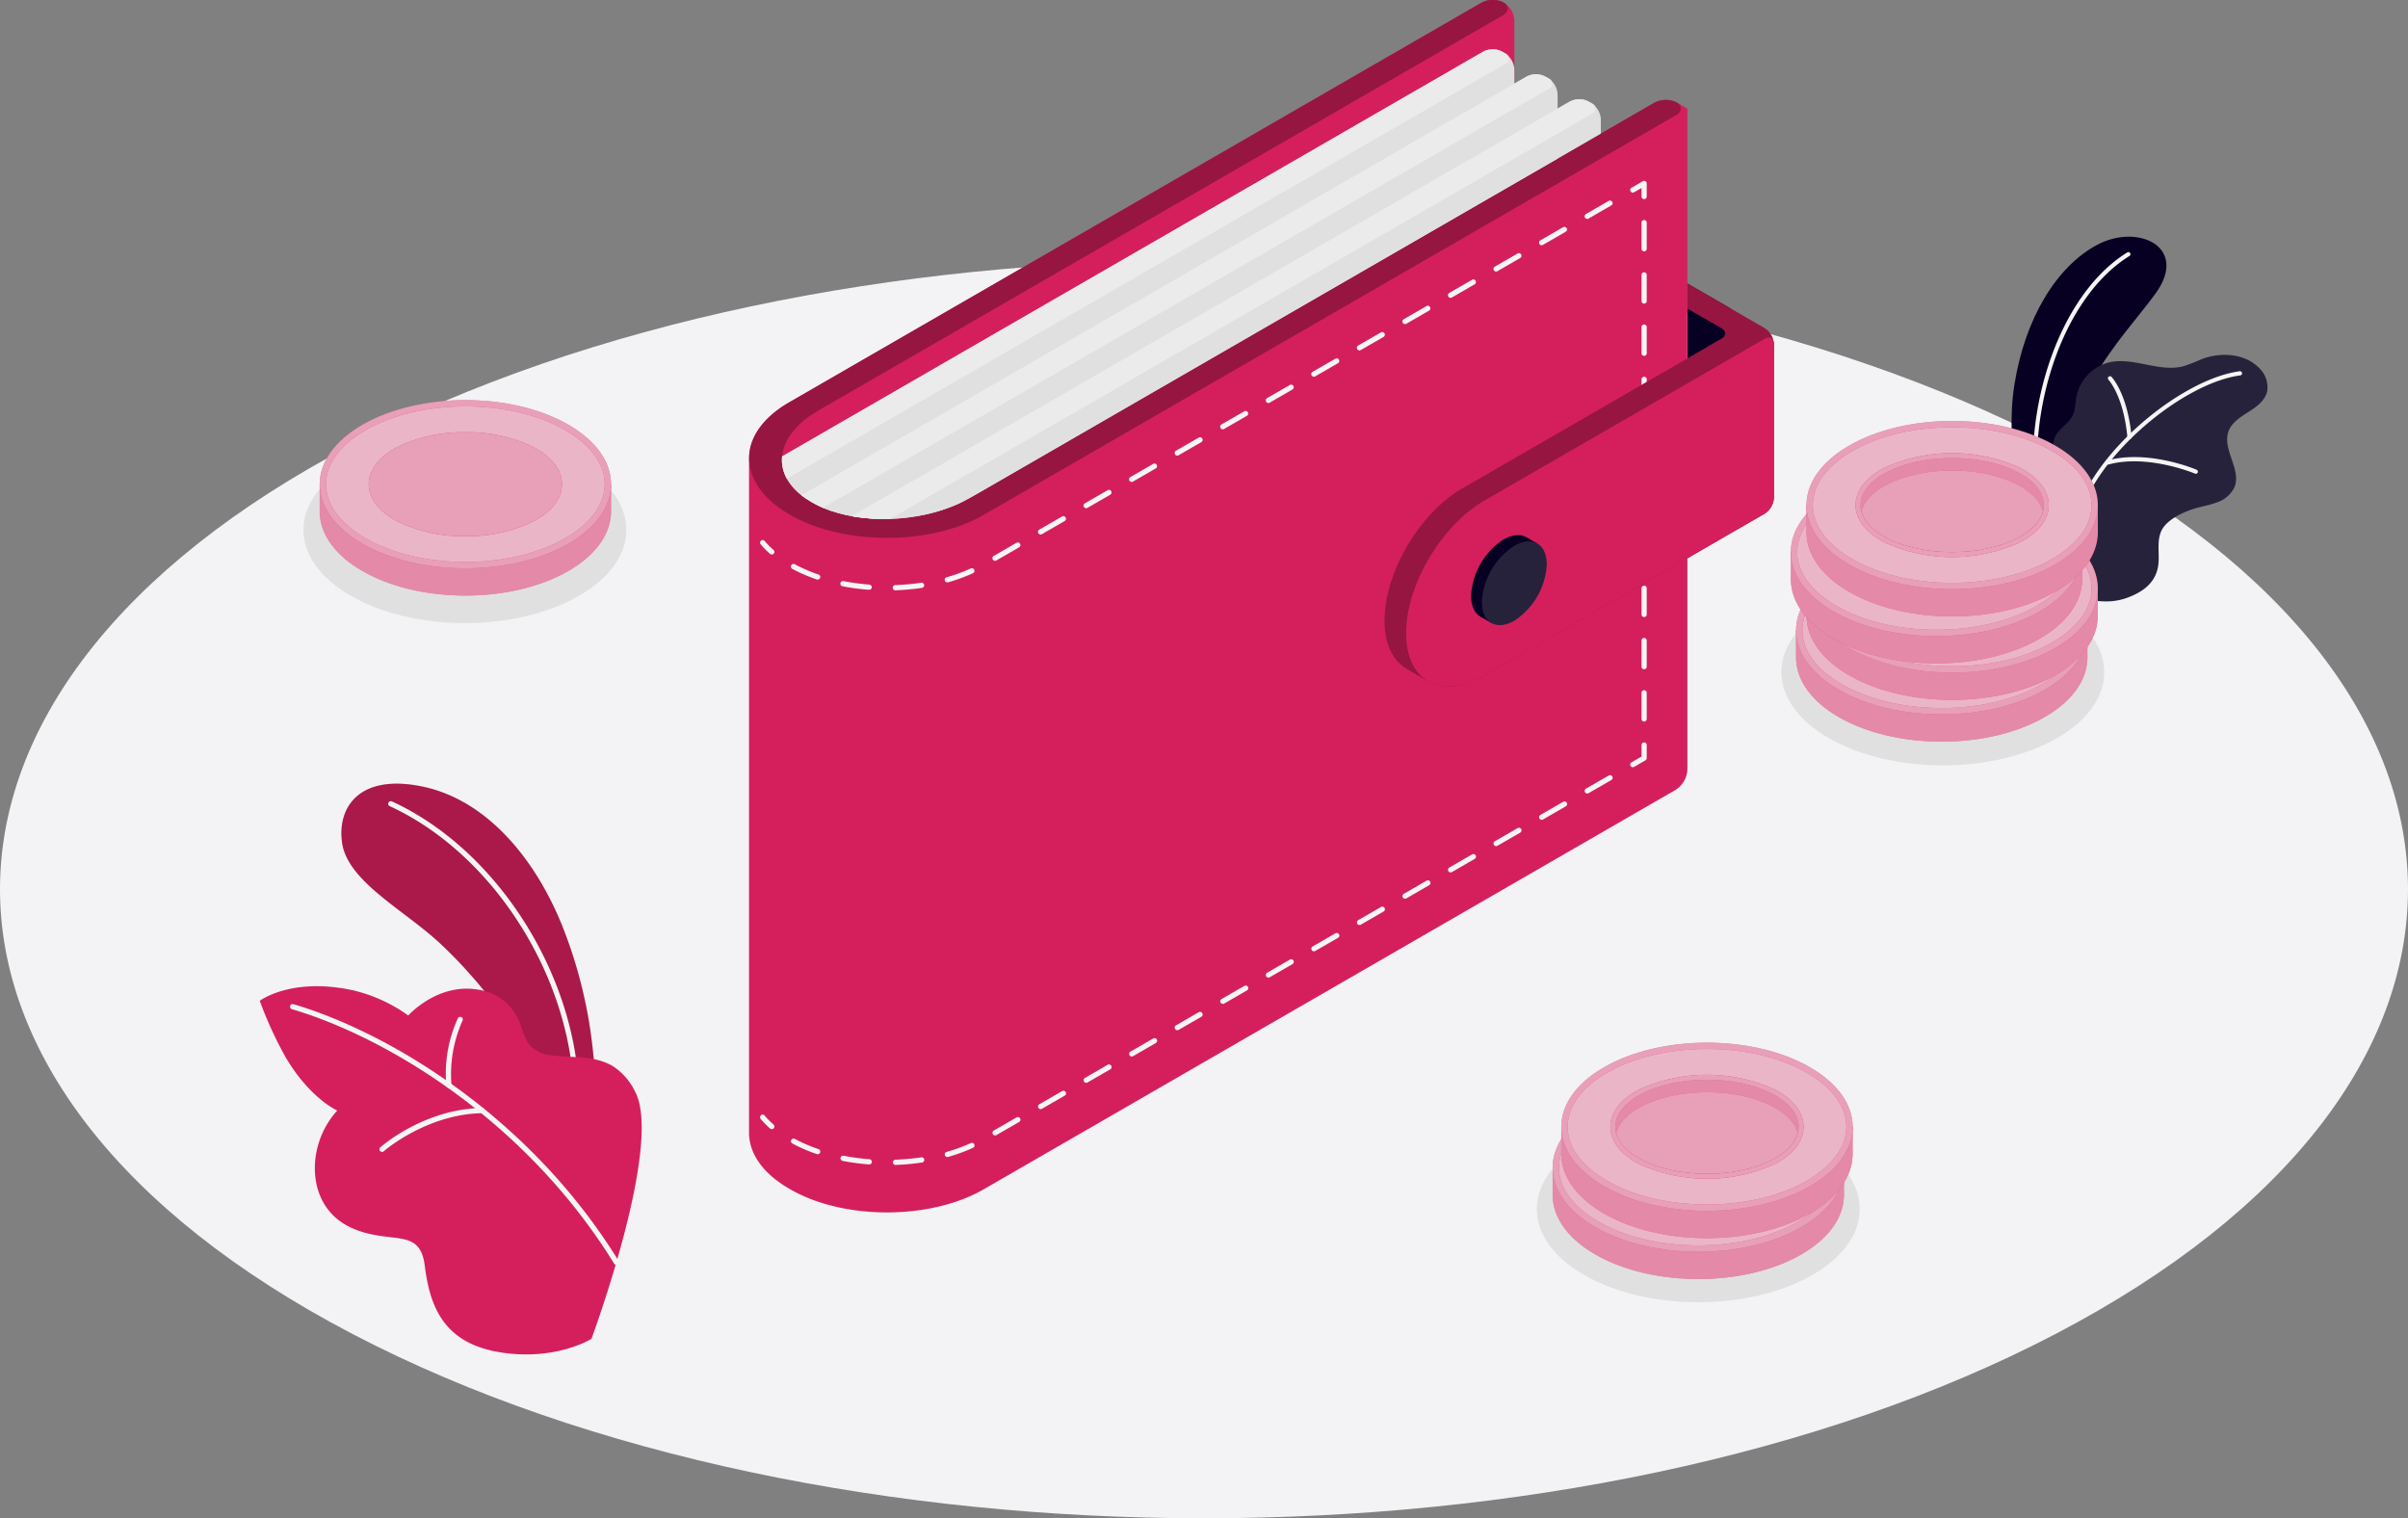 <svg xmlns="http://www.w3.org/2000/svg" xmlns:xlink="http://www.w3.org/1999/xlink" width="499.856" height="315.168" viewBox="0 0 499.856 315.168">
  <rect x="0" y="0" width="499.856" height="315.168" fill="#808080" stroke="none"/>
  <defs>
    <clipPath id="clip-path">
      <path id="Path_1567" data-name="Path 1567" d="M232.106,167.371c-1.327.763-3.46,2-4.853,2.631-8.534,3.846-20,4.19-28.013.84a22.741,22.741,0,0,1-4.754-2.786c-5.582-4.587-5-11.077,1.481-15.94,1.228-.918,3.383-2.134,4.7-2.9L340.31,68.6c1.161-.674,1.348-1.68.531-2.4A5.252,5.252,0,0,1,342.7,69.98l29.044,16.766Z" transform="translate(-190.672 -66.198)" fill="none"/>
    </clipPath>
  </defs>
  <g id="illustration-new-wallet" transform="translate(-22.316 -143.467)">
    <g id="Floor" transform="translate(22.316 197.504)">
      <g id="Group_2138" data-name="Group 2138">
        <path id="Path_1532" data-name="Path 1532" d="M95.518,410.284c97.6,50.989,255.85,50.99,353.452,0s97.6-133.658,0-184.647-255.85-50.99-353.453,0S-2.085,359.295,95.518,410.284Z" transform="translate(-22.316 -187.395)" fill="#f3f2f5"/>
      </g>
    </g>
    <g id="Shadows" transform="translate(85.306 234.109)">
      <path id="Path_1534" data-name="Path 1534" d="M374.119,310.885c-13.087-7.557-34.307-7.557-47.395,0s-13.088,19.806,0,27.363,34.308,7.557,47.4,0S387.207,318.44,374.119,310.885Z" transform="translate(-60.882 -164.231)" fill="#e0e0e0"/>
      <path id="Path_1535" data-name="Path 1535" d="M137.694,226.864c-13.088-7.555-34.308-7.555-47.395,0s-13.088,19.807,0,27.364,34.307,7.555,47.395,0S150.782,234.42,137.694,226.864Z" transform="translate(-80.483 -221.197)" fill="#e0e0e0"/>
      <path id="Path_1536" data-name="Path 1536" d="M421,254.138c-13.087-7.557-34.307-7.557-47.395,0s-13.088,19.807,0,27.364,34.308,7.557,47.4,0S434.083,261.694,421,254.138Z" transform="translate(-56.995 -218.936)" fill="#e0e0e0"/>
    </g>
    <g id="Plants" transform="translate(76.237 192.6)">
      <g id="Group_2146" data-name="Group 2146" transform="translate(0 113.543)">
        <g id="Group_2141" data-name="Group 2141" transform="translate(16.951)">
          <g id="Group_2139" data-name="Group 2139">
            <path id="Path_1537" data-name="Path 1537" d="M140.154,345.15a97.385,97.385,0,0,0-6.574-27.977c-5.839-14.411-15.967-26.1-28.9-28.837s-17.86,4.025-16.773,11.673,11.96,13.468,19.255,19.889,20.919,21.942,24.705,36.939l7.294.8Z" transform="translate(-87.762 -287.716)" fill="#d51f5d"/>
            <path id="Path_1538" data-name="Path 1538" d="M140.154,345.15a97.385,97.385,0,0,0-6.574-27.977c-5.839-14.411-15.967-26.1-28.9-28.837s-17.86,4.025-16.773,11.673,11.96,13.468,19.255,19.889,20.919,21.942,24.705,36.939l7.294.8Z" transform="translate(-87.762 -287.716)" opacity="0.2"/>
          </g>
          <g id="Group_2140" data-name="Group 2140" transform="translate(9.716 3.63)">
            <path id="Path_1539" data-name="Path 1539" d="M135.718,357.4h-.036a.542.542,0,0,1-.506-.575c1.647-25.706-15.1-54.135-38.126-64.721a.541.541,0,1,1,.453-.983c23.406,10.76,40.429,39.652,38.754,65.774A.541.541,0,0,1,135.718,357.4Z" transform="translate(-96.735 -291.069)" fill="#f5f5f5"/>
          </g>
        </g>
        <g id="Group_2145" data-name="Group 2145" transform="translate(0 42.045)">
          <path id="Path_1540" data-name="Path 1540" d="M140.962,399.734s-7.539,4.766-19.318,2.739-14.287-10.034-15.292-17.965-6.793-4.312-14.68-7.579-9.2-11.367-7.438-17.46a17.977,17.977,0,0,1,3.955-7.118s-5.573-2.444-10.616-10.9a79.983,79.983,0,0,1-5.464-11.881s6.412-4.895,19.073-2.241a32.1,32.1,0,0,1,11.747,5.29s6.948-7.807,16.343-4.934a10.729,10.729,0,0,1,6.875,6.637,31.416,31.416,0,0,0,1.541,3.844,6.491,6.491,0,0,0,4.8,2.7c4.477.641,8.623-.108,12.787,2.181a13,13,0,0,1,4.653,5.2C156.052,359.057,140.962,399.734,140.962,399.734Z" transform="translate(-72.109 -326.543)" fill="#d51f5d"/>
          <g id="Group_2142" data-name="Group 2142" transform="translate(6.282 3.703)">
            <path id="Path_1541" data-name="Path 1541" d="M145.653,384.111a.541.541,0,0,1-.461-.258C126.8,353.991,97.664,336.729,78.3,331.022a.541.541,0,0,1,.306-1.039c19.55,5.761,48.96,23.178,67.51,53.3a.54.54,0,0,1-.178.744A.53.53,0,0,1,145.653,384.111Z" transform="translate(-77.91 -329.962)" fill="#f5f5f5"/>
          </g>
          <g id="Group_2143" data-name="Group 2143" transform="translate(24.842 25.272)">
            <path id="Path_1542" data-name="Path 1542" d="M95.59,359a.541.541,0,0,1-.358-.948c.369-.326,9.169-7.97,21.129-8.171a.523.523,0,0,1,.551.533.541.541,0,0,1-.532.55c-11.565.194-20.345,7.823-20.431,7.9A.538.538,0,0,1,95.59,359Z" transform="translate(-95.049 -349.88)" fill="#f5f5f5"/>
          </g>
          <g id="Group_2144" data-name="Group 2144" transform="translate(38.589 6.347)">
            <path id="Path_1543" data-name="Path 1543" d="M108.421,347.191a.54.54,0,0,1-.537-.481,27.726,27.726,0,0,1,2.4-14.007.542.542,0,0,1,.971.481,27.111,27.111,0,0,0-2.3,13.405.542.542,0,0,1-.479.6A.561.561,0,0,1,108.421,347.191Z" transform="translate(-107.744 -332.404)" fill="#f5f5f5"/>
          </g>
        </g>
      </g>
      <g id="Group_2154" data-name="Group 2154" transform="translate(363.636)">
        <g id="Group_2148" data-name="Group 2148">
          <path id="Path_1544" data-name="Path 1544" d="M410.749,241.609s-4.428-14.448-2.233-28.113,8.7-24.432,17.179-28.948,19.084.473,12.106,10.11-21.2,22.563-19.85,46.654Z" transform="translate(-407.905 -182.866)" fill="#070023"/>
          <g id="Group_2147" data-name="Group 2147" transform="translate(4.438 3.209)">
            <path id="Path_1545" data-name="Path 1545" d="M413.89,241.654a.435.435,0,0,1-.419-.322c-4.73-17.482,2.148-45.507,18.105-55.437a.434.434,0,1,1,.459.736c-15.649,9.739-22.378,37.28-17.726,54.475a.434.434,0,0,1-.305.533A.416.416,0,0,1,413.89,241.654Z" transform="translate(-412.004 -185.83)" fill="#f5f5f5"/>
          </g>
        </g>
        <g id="Group_2153" data-name="Group 2153" transform="translate(8.528 24.53)">
          <g id="Group_2149" data-name="Group 2149">
            <path id="Path_1546" data-name="Path 1546" d="M421.84,255.529a9.5,9.5,0,0,0,4.327,1.152,12.723,12.723,0,0,0,5.227-.791c2.964-1.118,5.444-2.819,6.192-6.024.591-2.528-.347-5.376.758-7.795,1.043-2.285,4.414-3.858,6.675-4.576,1.589-.5,3.256-.746,4.816-1.336A6.167,6.167,0,0,0,453.526,233c1.5-3.676-2.582-7.842-1.243-11.578.664-1.854,2.474-3,4.14-4.049s3.428-2.326,3.887-4.241a5.46,5.46,0,0,0-1.651-4.871c-2.97-3.074-7.969-3.371-11.962-1.845a37.091,37.091,0,0,1-3.778,1.465c-5.03,1.316-10.382-1.985-15.442-.792a9.152,9.152,0,0,0-6.677,6.762c-.245,1.1-.28,2.241-.536,3.34-.641,2.759-3.554,3.344-4.249,6.172-.629,2.556.17,5.25.61,7.77.677,3.874,1.436,7.733,2.239,11.583q.655,3.137,1.344,6.267c.424,1.919-.135,4.027.722,5.79A9.63,9.63,0,0,0,421.84,255.529Z" transform="translate(-415.78 -205.518)" fill="#27223c"/>
          </g>
          <g id="Group_2150" data-name="Group 2150" transform="translate(4.211 3.404)">
            <path id="Path_1547" data-name="Path 1547" d="M420.1,241.6a.478.478,0,0,1-.067-.005.436.436,0,0,1-.363-.495c2.172-14.092,21.966-30.752,34.608-32.439a.434.434,0,1,1,.115.86c-12.371,1.651-31.741,17.938-33.864,31.711A.436.436,0,0,1,420.1,241.6Z" transform="translate(-419.668 -208.661)" fill="#f5f5f5"/>
          </g>
          <g id="Group_2151" data-name="Group 2151" transform="translate(11.457 4.408)">
            <path id="Path_1548" data-name="Path 1548" d="M430.858,222.689a.435.435,0,0,1-.431-.394c-.789-8.6-3.915-11.938-3.946-11.97a.434.434,0,0,1,.624-.6c.138.141,3.365,3.551,4.187,12.495a.434.434,0,0,1-.392.472Z" transform="translate(-426.36 -209.589)" fill="#f5f5f5"/>
          </g>
          <g id="Group_2152" data-name="Group 2152" transform="translate(11.071 21.219)">
            <path id="Path_1549" data-name="Path 1549" d="M444.651,228.576a.43.43,0,0,1-.17-.035c-.1-.041-9.8-4.1-17.929-1.892a.434.434,0,0,1-.227-.838c8.425-2.288,18.089,1.759,18.5,1.931a.434.434,0,0,1-.17.834Z" transform="translate(-426.004 -225.112)" fill="#f5f5f5"/>
          </g>
        </g>
      </g>
    </g>
    <g id="Wallet" transform="translate(177.8 143.467)">
      <g id="Group_2172" data-name="Group 2172">
        <path id="Path_1550" data-name="Path 1550" d="M364.236,119.813l8.983,5.179v15.556l-8.983-5.185Z" transform="translate(-169.452 -60.961)" fill="#070023"/>
        <path id="Path_1551" data-name="Path 1551" d="M372.265,86.806l-29.039,16.767V70.04a4.5,4.5,0,0,0-6.884-3.974L192.693,149c-5.552,3.2-8.328,7.406-8.328,11.607v140c0,4.2,2.775,8.4,8.328,11.607l.2.119c11.1,6.411,29.106,6.411,40.209,0L376.756,229.4a5.306,5.306,0,0,0,2.393-4.145V88.016l-2.245-1.3A5.133,5.133,0,0,0,372.265,86.806Z" transform="translate(-184.365 -65.467)" fill="#d51f5d"/>
        <g id="Group_2155" data-name="Group 2155" transform="translate(0.034)">
          <path id="Path_1552" data-name="Path 1552" d="M192.69,172.216c-11.058-6.384-11.058-16.831,0-23.214L336.339,66.066a5.133,5.133,0,0,1,4.639-.087c1.24.717,1.173,1.916-.148,2.679L201.192,149.277c-1.322.763-3.48,1.983-4.7,2.9-6.48,4.867-7.068,11.356-1.485,15.945a22.864,22.864,0,0,0,4.754,2.783c8.01,3.346,19.484,3.009,28.012-.838,1.392-.628,3.53-1.876,4.853-2.639l139.639-80.62a5.131,5.131,0,0,1,4.638-.086c1.24.716,1.174,1.916-.148,2.678L233.1,172.335c-11.058,6.384-29.152,6.384-40.209,0Z" transform="translate(-184.397 -65.467)" fill="#d51f5d"/>
          <path id="Path_1553" data-name="Path 1553" d="M192.69,172.216c-11.058-6.384-11.058-16.831,0-23.214L336.339,66.066a5.133,5.133,0,0,1,4.639-.087c1.24.717,1.173,1.916-.148,2.679L201.192,149.277c-1.322.763-3.48,1.983-4.7,2.9-6.48,4.867-7.068,11.356-1.485,15.945a22.864,22.864,0,0,0,4.754,2.783c8.01,3.346,19.484,3.009,28.012-.838,1.392-.628,3.53-1.876,4.853-2.639l139.639-80.62a5.131,5.131,0,0,1,4.638-.086c1.24.716,1.174,1.916-.148,2.678L233.1,172.335c-11.058,6.384-29.152,6.384-40.209,0Z" transform="translate(-184.397 -65.467)" opacity="0.3"/>
        </g>
        <g id="Group_2163" data-name="Group 2163" transform="translate(2.286 37.544)">
          <g id="Group_2156" data-name="Group 2156" transform="translate(0 74.553)">
            <path id="Path_1554" data-name="Path 1554" d="M188.918,171.989a.543.543,0,0,1-.355-.133,17.714,17.714,0,0,1-1.961-1.985.542.542,0,0,1,.832-.694,16.531,16.531,0,0,0,1.84,1.862.542.542,0,0,1-.355.951Z" transform="translate(-186.476 -168.981)" fill="#f5f5f5"/>
          </g>
          <g id="Group_2157" data-name="Group 2157" transform="translate(6.411 4.089)">
            <path id="Path_1555" data-name="Path 1555" d="M214.083,184.816a.541.541,0,0,1-.018-1.082,47.557,47.557,0,0,0,5.372-.494.541.541,0,0,1,.16,1.071,48.4,48.4,0,0,1-5.495.5Zm-5.456-.109h-.042a47.428,47.428,0,0,1-5.47-.732.542.542,0,1,1,.208-1.063,46.642,46.642,0,0,0,5.344.716.541.541,0,0,1-.04,1.081Zm16.226-1.531a.541.541,0,0,1-.147-1.061,35.268,35.268,0,0,0,5.045-1.841.542.542,0,0,1,.45.985,36.171,36.171,0,0,1-5.2,1.9A.486.486,0,0,1,224.854,183.175Zm-26.908-.583a.537.537,0,0,1-.173-.028,32.984,32.984,0,0,1-5.091-2.2.541.541,0,1,1,.513-.953,32.147,32.147,0,0,0,4.924,2.124.541.541,0,0,1-.173,1.054Zm36.822-3.9a.541.541,0,0,1-.271-1.01l4.728-2.73a.541.541,0,0,1,.541.938l-4.728,2.73A.546.546,0,0,1,234.768,178.7Zm9.456-5.459a.542.542,0,0,1-.271-1.01l4.728-2.73a.541.541,0,0,1,.541.938l-4.728,2.73A.546.546,0,0,1,244.224,173.237Zm9.456-5.46a.541.541,0,0,1-.271-1.01l4.728-2.729a.541.541,0,0,1,.541.938l-4.728,2.729A.535.535,0,0,1,253.68,167.777Zm9.456-5.459a.542.542,0,0,1-.271-1.01l4.727-2.73a.541.541,0,1,1,.541.938l-4.727,2.73A.546.546,0,0,1,263.136,162.318Zm9.456-5.459a.541.541,0,0,1-.271-1.01l4.728-2.73a.541.541,0,0,1,.541.938l-4.728,2.73A.546.546,0,0,1,272.592,156.859Zm9.455-5.46a.541.541,0,0,1-.271-1.01l4.728-2.729a.541.541,0,0,1,.541.938l-4.728,2.729A.535.535,0,0,1,282.047,151.4Zm9.456-5.459a.542.542,0,0,1-.271-1.01l4.728-2.73a.541.541,0,0,1,.541.938l-4.728,2.73A.535.535,0,0,1,291.5,145.94Zm9.456-5.459a.541.541,0,0,1-.271-1.01l4.728-2.73a.541.541,0,1,1,.541.938l-4.728,2.73A.546.546,0,0,1,300.959,140.481Zm9.455-5.46a.542.542,0,0,1-.271-1.01l4.729-2.729a.541.541,0,0,1,.541.938l-4.729,2.729A.535.535,0,0,1,310.413,135.021Zm9.457-5.459a.541.541,0,0,1-.271-1.01l4.727-2.729a.541.541,0,0,1,.541.938l-4.727,2.729A.535.535,0,0,1,319.871,129.562Zm9.455-5.459a.542.542,0,0,1-.271-1.01l4.728-2.73a.541.541,0,0,1,.541.938l-4.728,2.73A.546.546,0,0,1,329.325,124.1Zm9.456-5.459a.541.541,0,0,1-.271-1.01l4.728-2.73a.541.541,0,0,1,.541.938l-4.728,2.73A.546.546,0,0,1,338.781,118.644Zm9.456-5.46a.541.541,0,0,1-.271-1.01l4.727-2.73a.542.542,0,0,1,.541.939l-4.727,2.729A.535.535,0,0,1,348.237,113.184Zm9.456-5.459a.542.542,0,0,1-.271-1.011l4.728-2.729a.541.541,0,0,1,.541.938l-4.728,2.73A.549.549,0,0,1,357.693,107.725Z" transform="translate(-192.397 -103.912)" fill="#f5f5f5"/>
          </g>
          <g id="Group_2158" data-name="Group 2158" transform="translate(180.632)">
            <path id="Path_1556" data-name="Path 1556" d="M356.165,103.926a.54.54,0,0,1-.541-.541v-1.769l-1.532.885a.541.541,0,1,1-.541-.938l2.344-1.354a.541.541,0,0,1,.812.469v2.707A.541.541,0,0,1,356.165,103.926Z" transform="translate(-353.279 -100.136)" fill="#f5f5f5"/>
          </g>
          <g id="Group_2159" data-name="Group 2159" transform="translate(182.977 8.129)">
            <path id="Path_1557" data-name="Path 1557" d="M355.985,211.746a.541.541,0,0,1-.541-.541v-5.422a.541.541,0,1,1,1.083,0V211.2A.542.542,0,0,1,355.985,211.746Zm0-10.844a.541.541,0,0,1-.541-.541v-5.422a.541.541,0,1,1,1.083,0v5.422A.542.542,0,0,1,355.985,200.9Zm0-10.844a.541.541,0,0,1-.541-.541v-5.422a.541.541,0,1,1,1.083,0v5.422A.542.542,0,0,1,355.985,190.058Zm0-10.844a.541.541,0,0,1-.541-.541V173.25a.541.541,0,1,1,1.083,0v5.422A.542.542,0,0,1,355.985,179.214Zm0-10.844a.541.541,0,0,1-.541-.541v-5.422a.541.541,0,1,1,1.083,0v5.422A.542.542,0,0,1,355.985,168.369Zm0-10.844a.541.541,0,0,1-.541-.541v-5.422a.541.541,0,1,1,1.083,0v5.422A.542.542,0,0,1,355.985,157.525Zm0-10.844a.541.541,0,0,1-.541-.541v-5.422a.541.541,0,1,1,1.083,0v5.422A.542.542,0,0,1,355.985,146.681Zm0-10.844a.541.541,0,0,1-.541-.541v-5.422a.541.541,0,1,1,1.083,0V135.3A.542.542,0,0,1,355.985,135.837Zm0-10.844a.541.541,0,0,1-.541-.541v-5.422a.541.541,0,0,1,1.083,0v5.422A.542.542,0,0,1,355.985,124.992Zm0-10.844a.541.541,0,0,1-.541-.541v-5.422a.541.541,0,0,1,1.083,0v5.422A.542.542,0,0,1,355.985,114.148Z" transform="translate(-355.444 -107.643)" fill="#f5f5f5"/>
          </g>
          <g id="Group_2160" data-name="Group 2160" transform="translate(180.632 116.572)">
            <path id="Path_1558" data-name="Path 1558" d="M353.82,212.927a.541.541,0,0,1-.271-1.01l2.074-1.2v-2.394a.541.541,0,1,1,1.083,0v2.707a.542.542,0,0,1-.271.469l-2.345,1.354A.546.546,0,0,1,353.82,212.927Z" transform="translate(-353.279 -207.783)" fill="#f5f5f5"/>
          </g>
          <g id="Group_2161" data-name="Group 2161" transform="translate(6.421 123.361)">
            <path id="Path_1559" data-name="Path 1559" d="M214.1,294.964a.542.542,0,0,1-.019-1.083,47.5,47.5,0,0,0,5.372-.494.541.541,0,1,1,.161,1.07,48.4,48.4,0,0,1-5.495.507Zm-5.456-.107a.266.266,0,0,1-.041,0,47.342,47.342,0,0,1-5.472-.73.542.542,0,0,1,.207-1.065,45.64,45.64,0,0,0,5.345.714.542.542,0,0,1-.039,1.083Zm16.223-1.536a.542.542,0,0,1-.147-1.063,35.283,35.283,0,0,0,5.045-1.841.541.541,0,0,1,.451.983,36.258,36.258,0,0,1-5.2,1.9A.544.544,0,0,1,224.864,293.321Zm-26.908-.577a.563.563,0,0,1-.173-.028,33.2,33.2,0,0,1-5.093-2.2.541.541,0,1,1,.514-.953,32.156,32.156,0,0,0,4.925,2.122.541.541,0,0,1-.173,1.054Zm36.822-3.907a.541.541,0,0,1-.271-1.01l4.727-2.729a.541.541,0,0,1,.541.937l-4.727,2.729A.536.536,0,0,1,234.778,288.837Zm9.455-5.459a.541.541,0,0,1-.271-1.01l4.728-2.729a.541.541,0,1,1,.541.937l-4.728,2.73A.546.546,0,0,1,244.233,283.378Zm9.456-5.459a.541.541,0,0,1-.271-1.01l4.728-2.73a.541.541,0,0,1,.541.937l-4.728,2.73A.542.542,0,0,1,253.689,277.919Zm9.456-5.46a.541.541,0,0,1-.271-1.01l4.727-2.729a.541.541,0,1,1,.541.937l-4.727,2.73A.546.546,0,0,1,263.145,272.459ZM272.6,267a.542.542,0,0,1-.271-1.01l4.729-2.729a.541.541,0,0,1,.541.937l-4.729,2.729A.536.536,0,0,1,272.6,267Zm9.456-5.459a.541.541,0,0,1-.271-1.01l4.728-2.729a.541.541,0,1,1,.541.937l-4.728,2.729A.536.536,0,0,1,282.056,261.541Zm9.456-5.46a.542.542,0,0,1-.271-1.01l4.728-2.729a.541.541,0,1,1,.541.937l-4.728,2.729A.536.536,0,0,1,291.512,256.081Zm9.456-5.459a.541.541,0,0,1-.271-1.01l4.728-2.73a.541.541,0,0,1,.541.938l-4.728,2.729A.536.536,0,0,1,300.968,250.622Zm9.456-5.46a.542.542,0,0,1-.271-1.01l4.727-2.729a.541.541,0,1,1,.541.938l-4.727,2.729A.535.535,0,0,1,310.424,245.162Zm9.456-5.459a.541.541,0,0,1-.271-1.01l4.728-2.73a.541.541,0,0,1,.541.938l-4.728,2.73A.538.538,0,0,1,319.88,239.7Zm9.455-5.459a.541.541,0,0,1-.271-1.01l4.728-2.73a.541.541,0,0,1,.541.938l-4.728,2.73A.546.546,0,0,1,329.334,234.244Zm9.456-5.459a.542.542,0,0,1-.271-1.01l4.728-2.73a.541.541,0,0,1,.541.938l-4.728,2.73A.546.546,0,0,1,338.79,228.785Zm9.456-5.46a.541.541,0,0,1-.271-1.01l4.728-2.729a.541.541,0,1,1,.541.938l-4.728,2.729A.535.535,0,0,1,348.246,223.325Zm9.455-5.459a.542.542,0,0,1-.271-1.01l4.729-2.73a.541.541,0,0,1,.541.938l-4.729,2.73A.546.546,0,0,1,357.7,217.866Z" transform="translate(-192.405 -214.052)" fill="#f5f5f5"/>
          </g>
          <g id="Group_2162" data-name="Group 2162" transform="translate(0 193.832)">
            <path id="Path_1560" data-name="Path 1560" d="M188.918,282.135a.542.542,0,0,1-.355-.132,17.809,17.809,0,0,1-1.961-1.985.542.542,0,0,1,.832-.7,16.362,16.362,0,0,0,1.84,1.863.541.541,0,0,1-.355.951Z" transform="translate(-186.476 -279.128)" fill="#f5f5f5"/>
          </g>
        </g>
        <g id="Group_2169" data-name="Group 2169" transform="translate(6.83 0.792)">
          <g id="Group_2168" data-name="Group 2168" clip-path="url(#clip-path)">
            <g id="Group_2167" data-name="Group 2167" transform="translate(-5.137 9.445)">
              <g id="Group_2164" data-name="Group 2164">
                <path id="Path_1561" data-name="Path 1561" d="M343.1,95.393V79.075a4.234,4.234,0,0,0-1.915-3.316l-.662-.382a4.237,4.237,0,0,0-3.829,0L185.928,162.42l22.453,12.961,132.8-76.671A4.231,4.231,0,0,0,343.1,95.393Z" transform="translate(-185.928 -74.92)" fill="#e0e0e0"/>
                <path id="Path_1562" data-name="Path 1562" d="M336.691,75.377,185.928,162.42l4.492,2.591L341.181,77.969a1.167,1.167,0,0,0,0-2.21l-.662-.382A4.237,4.237,0,0,0,336.691,75.377Z" transform="translate(-185.928 -74.92)" fill="#ebebeb"/>
              </g>
              <g id="Group_2165" data-name="Group 2165" transform="translate(8.982 5.184)">
                <path id="Path_1563" data-name="Path 1563" d="M351.39,100.182V83.863a4.232,4.232,0,0,0-1.916-3.317l-.661-.381a4.232,4.232,0,0,0-3.83,0L194.222,167.207l22.453,12.962,132.8-76.672A4.234,4.234,0,0,0,351.39,100.182Z" transform="translate(-194.222 -79.707)" fill="#e0e0e0"/>
                <path id="Path_1564" data-name="Path 1564" d="M344.983,80.165,194.222,167.207l4.492,2.592,150.76-87.042a1.167,1.167,0,0,0,0-2.211l-.661-.381A4.232,4.232,0,0,0,344.983,80.165Z" transform="translate(-194.222 -79.707)" fill="#ebebeb"/>
              </g>
              <g id="Group_2166" data-name="Group 2166" transform="translate(17.962 10.366)">
                <path id="Path_1565" data-name="Path 1565" d="M359.683,104.967V88.648a4.234,4.234,0,0,0-1.915-3.317l-.662-.381a4.23,4.23,0,0,0-3.829,0L202.515,171.992l22.452,12.962,132.8-76.672A4.232,4.232,0,0,0,359.683,104.967Z" transform="translate(-202.515 -84.492)" fill="#e0e0e0"/>
                <path id="Path_1566" data-name="Path 1566" d="M353.276,84.95,202.515,171.992l4.491,2.592L357.767,87.543a1.167,1.167,0,0,0,0-2.211l-.662-.381A4.23,4.23,0,0,0,353.276,84.95Z" transform="translate(-202.515 -84.492)" fill="#ebebeb"/>
              </g>
            </g>
          </g>
        </g>
        <g id="Group_2170" data-name="Group 2170" transform="translate(131.916 58.852)">
          <path id="Path_1568" data-name="Path 1568" d="M387.013,132.393v31.87a4.254,4.254,0,0,1-1.912,3.317l-58.147,33.573a.555.555,0,0,1-.11.055c-4.393,2.51-8.383,2.834-11.3,1.328-.886-.458-4.293-2.441-5.123-2.979-2.635-1.7-4.238-5.062-4.238-9.769,0-9.705,6.832-21.578,15.422-27.028l.011-.011,54.5-31.462a3.135,3.135,0,0,0,.287-.2c.763-.608.664-1.459-.287-2.012L369.049,125v-5.184l16.051,9.263a4.277,4.277,0,0,1,1.88,2.941A2.195,2.195,0,0,1,387.013,132.393Z" transform="translate(-306.181 -119.813)" fill="#d51f5d"/>
          <path id="Path_1569" data-name="Path 1569" d="M387.013,132.393v31.87a4.254,4.254,0,0,1-1.912,3.317l-58.147,33.573a.555.555,0,0,1-.11.055c-4.393,2.51-8.383,2.834-11.3,1.328-.886-.458-4.293-2.441-5.123-2.979-2.635-1.7-4.238-5.062-4.238-9.769,0-9.705,6.832-21.578,15.422-27.028l.011-.011,54.5-31.462a3.135,3.135,0,0,0,.287-.2c.763-.608.664-1.459-.287-2.012L369.049,125v-5.184l16.051,9.263a4.277,4.277,0,0,1,1.88,2.941A2.195,2.195,0,0,1,387.013,132.393Z" transform="translate(-306.181 -119.813)" opacity="0.3"/>
        </g>
        <path id="Path_1570" data-name="Path 1570" d="M386.669,131.535v31.87a4.254,4.254,0,0,1-1.912,3.317L326.61,200.3a.555.555,0,0,1-.11.055c-5.726,3.271-10.768,2.83-13.642-.543-1.6-1.89-2.532-4.687-2.532-8.268,0-10.027,7.3-22.353,16.285-27.549l55.572-32.08,2.575-1.481c.94-.553,1.725-.221,1.88.73A2.195,2.195,0,0,1,386.669,131.535Z" transform="translate(-173.922 -60.103)" fill="#d51f5d"/>
        <g id="Group_2171" data-name="Group 2171" transform="translate(149.88 111.074)">
          <path id="Path_1571" data-name="Path 1571" d="M322.77,180.624c0,4.295,3.016,6.036,6.736,3.889a14.888,14.888,0,0,0,6.736-11.667c0-4.295-3.016-6.036-6.736-3.889A14.889,14.889,0,0,0,322.77,180.624Z" transform="translate(-322.77 -168.037)" fill="#070023"/>
          <path id="Path_1572" data-name="Path 1572" d="M336.324,169.714l-2-1.14-9.739,16.363,2.288,1.318Z" transform="translate(-322.619 -167.992)" fill="#070023"/>
          <path id="Path_1573" data-name="Path 1573" d="M324.843,181.821c0,4.295,3.016,6.036,6.737,3.889a14.891,14.891,0,0,0,6.736-11.667c0-4.295-3.017-6.036-6.737-3.889A14.889,14.889,0,0,0,324.843,181.821Z" transform="translate(-322.598 -167.937)" fill="#27223c"/>
        </g>
      </g>
    </g>
    <g id="Coins" transform="translate(88.682 226.523)">
      <g id="Group_2238" data-name="Group 2238" transform="translate(255.931 133.384)">
        <g id="Group_2221" data-name="Group 2221" transform="translate(0 8.49)">
          <g id="Group_2206" data-name="Group 2206" transform="translate(0 5.662)">
            <path id="Path_1616" data-name="Path 1616" d="M378.78,316.054a19.508,19.508,0,0,0-7.223-6.679c-11.808-6.817-30.954-6.817-42.762,0a19.508,19.508,0,0,0-7.223,6.679h-1.634v6.178h.022c.218,4.3,3.157,8.554,8.835,11.832,11.808,6.818,30.954,6.818,42.762,0,5.679-3.278,8.618-7.536,8.835-11.832h.022v-6.178Z" transform="translate(-319.938 -304.262)" fill="#d51f5d"/>
            <path id="Path_1617" data-name="Path 1617" d="M378.78,316.054a19.508,19.508,0,0,0-7.223-6.679c-11.808-6.817-30.954-6.817-42.762,0a19.508,19.508,0,0,0-7.223,6.679h-1.634v6.178h.022c.218,4.3,3.157,8.554,8.835,11.832,11.808,6.818,30.954,6.818,42.762,0,5.679-3.278,8.618-7.536,8.835-11.832h.022v-6.178Z" transform="translate(-319.938 -304.262)" fill="#f5f5f5" opacity="0.5"/>
          </g>
          <g id="Group_2211" data-name="Group 2211" transform="translate(0)">
            <g id="Group_2207" data-name="Group 2207">
              <path id="Path_1618" data-name="Path 1618" d="M371.557,304.147c-11.808-6.818-30.954-6.818-42.762,0s-11.809,17.871,0,24.688,30.954,6.818,42.762,0S383.366,310.963,371.557,304.147Z" transform="translate(-319.938 -299.033)" fill="#d51f5d"/>
              <path id="Path_1619" data-name="Path 1619" d="M371.557,304.147c-11.808-6.818-30.954-6.818-42.762,0s-11.809,17.871,0,24.688,30.954,6.818,42.762,0S383.366,310.963,371.557,304.147Z" transform="translate(-319.938 -299.033)" fill="#f5f5f5" opacity="0.6"/>
            </g>
            <g id="Group_2210" data-name="Group 2210" transform="translate(1.319 1.314)">
              <g id="Group_2208" data-name="Group 2208" transform="translate(8.858 5.346)">
                <path id="Path_1620" data-name="Path 1620" d="M363.321,308.153a34.118,34.118,0,0,0-27.847,0c-3.958,2.029-6.138,4.812-6.138,7.829s2.18,5.795,6.138,7.824a34.061,34.061,0,0,0,27.847,0c3.954-2.029,6.134-4.807,6.134-7.824S367.275,310.183,363.321,308.153Z" transform="translate(-329.336 -305.183)" fill="#27debf"/>
                <path id="Path_1621" data-name="Path 1621" d="M363.321,308.153a34.118,34.118,0,0,0-27.847,0c-3.958,2.029-6.138,4.812-6.138,7.829s2.18,5.795,6.138,7.824a34.061,34.061,0,0,0,27.847,0c3.954-2.029,6.134-4.807,6.134-7.824S367.275,310.183,363.321,308.153Z" transform="translate(-329.336 -305.183)" fill="#f5f5f5" opacity="0.6"/>
              </g>
              <g id="Group_2209" data-name="Group 2209">
                <path id="Path_1622" data-name="Path 1622" d="M370.8,305.187c-5.513-3.185-12.876-4.941-20.726-4.941s-15.205,1.757-20.718,4.941c-5.29,3.053-8.2,7.027-8.2,11.2s2.909,8.152,8.2,11.2c5.513,3.178,12.869,4.935,20.718,4.935s15.213-1.756,20.726-4.935c5.284-3.053,8.2-7.033,8.2-11.2S376.082,308.24,370.8,305.187ZM364,324.216a34.061,34.061,0,0,1-27.847,0c-3.958-2.029-6.138-4.807-6.138-7.824s2.18-5.8,6.138-7.829a34.118,34.118,0,0,1,27.847,0c3.954,2.029,6.134,4.812,6.134,7.829S367.953,322.187,364,324.216Z" transform="translate(-321.156 -300.246)" fill="#d51f5d"/>
                <path id="Path_1623" data-name="Path 1623" d="M370.8,305.187c-5.513-3.185-12.876-4.941-20.726-4.941s-15.205,1.757-20.718,4.941c-5.29,3.053-8.2,7.027-8.2,11.2s2.909,8.152,8.2,11.2c5.513,3.178,12.869,4.935,20.718,4.935s15.213-1.756,20.726-4.935c5.284-3.053,8.2-7.033,8.2-11.2S376.082,308.24,370.8,305.187ZM364,324.216a34.061,34.061,0,0,1-27.847,0c-3.958-2.029-6.138-4.807-6.138-7.824s2.18-5.8,6.138-7.829a34.118,34.118,0,0,1,27.847,0c3.954,2.029,6.134,4.812,6.134,7.829S367.953,322.187,364,324.216Z" transform="translate(-321.156 -300.246)" fill="#f5f5f5" opacity="0.7"/>
              </g>
            </g>
          </g>
          <g id="Group_2214" data-name="Group 2214" transform="translate(11.22 7.697)">
            <g id="Group_2212" data-name="Group 2212">
              <path id="Path_1624" data-name="Path 1624" d="M362.765,322.8c7.428-3.812,7.427-9.991,0-13.8s-19.469-3.812-26.9,0-7.428,9.991,0,13.8S355.338,326.612,362.765,322.8Z" transform="translate(-330.299 -306.14)" fill="#27debf"/>
              <path id="Path_1625" data-name="Path 1625" d="M362.765,322.8c7.428-3.812,7.427-9.991,0-13.8s-19.469-3.812-26.9,0-7.428,9.991,0,13.8S355.338,326.612,362.765,322.8Z" transform="translate(-330.299 -306.14)" fill="#f5f5f5" opacity="0.5"/>
            </g>
            <g id="Group_2213" data-name="Group 2213" transform="translate(0.17 2.586)">
              <path id="Path_1626" data-name="Path 1626" d="M362.752,311.387c-7.428-3.812-19.469-3.812-26.9,0-3.071,1.576-4.869,3.557-5.4,5.608.532,2.051,2.329,4.032,5.4,5.608,7.427,3.811,19.469,3.811,26.9,0,3.071-1.577,4.869-3.557,5.4-5.608C367.62,314.944,365.823,312.962,362.752,311.387Z" transform="translate(-330.456 -308.528)" fill="#27debf"/>
              <path id="Path_1627" data-name="Path 1627" d="M362.752,311.387c-7.428-3.812-19.469-3.812-26.9,0-3.071,1.576-4.869,3.557-5.4,5.608.532,2.051,2.329,4.032,5.4,5.608,7.427,3.811,19.469,3.811,26.9,0,3.071-1.577,4.869-3.557,5.4-5.608C367.62,314.944,365.823,312.962,362.752,311.387Z" transform="translate(-330.456 -308.528)" fill="#f5f5f5" opacity="0.6"/>
            </g>
          </g>
          <g id="Group_2220" data-name="Group 2220" transform="translate(18.52 9.858)">
            <g id="Group_2217" data-name="Group 2217" transform="translate(0 0.846)">
              <g id="Group_2215" data-name="Group 2215">
                <path id="Path_1628" data-name="Path 1628" d="M349.732,308.918v2.788l-.952,1.005-1.761,1.844v-2.9Z" transform="translate(-336.213 -308.918)" fill="#27debf"/>
                <path id="Path_1629" data-name="Path 1629" d="M347.437,311.5v2.9h-5.5V311S347.024,310.221,347.437,311.5Z" transform="translate(-336.634 -308.764)" fill="#27debf"/>
                <path id="Path_1630" data-name="Path 1630" d="M360.47,319.5v2.406l-3.049,1.76-2.257-1.3a11.494,11.494,0,0,1-8.735.394v-2.409l1.386-1.375-1.386.382a8.915,8.915,0,0,1-6.8-.779c-1.369-.787-2-1.651-2-2.539v-2.343l.247-1.025-.832-.484v-2.409l2.257,1.3a3.486,3.486,0,0,0-1.672,2.587v.027c.025.866.666,1.706,2,2.477,2.966,1.713,5.905,1.148,8.6.284,2.5-.818,4.327-1.777,5.771-.944.9.519.625,1.148-.381,1.729a5,5,0,0,1-4.3.25l-2.883,2.859a10.146,10.146,0,0,0,1.593.467,11.875,11.875,0,0,0,7.142-.859l2.257,1.3Z" transform="translate(-337.04 -308.847)" fill="#27debf"/>
                <path id="Path_1631" data-name="Path 1631" d="M353.775,319.175v2.407l2.259,1.3v-2.407Z" transform="translate(-335.653 -308.067)" fill="#27debf"/>
              </g>
              <g id="Group_2216" data-name="Group 2216" opacity="0.5">
                <path id="Path_1632" data-name="Path 1632" d="M349.732,308.918v2.788l-.952,1.005-1.761,1.844v-2.9Z" transform="translate(-336.213 -308.918)" fill="#f5f5f5"/>
                <path id="Path_1633" data-name="Path 1633" d="M347.437,311.5v2.9h-5.5V311S347.024,310.221,347.437,311.5Z" transform="translate(-336.634 -308.764)" fill="#f5f5f5"/>
                <path id="Path_1634" data-name="Path 1634" d="M360.47,319.5v2.406l-3.049,1.76-2.257-1.3a11.494,11.494,0,0,1-8.735.394v-2.409l1.386-1.375-1.386.382a8.915,8.915,0,0,1-6.8-.779c-1.369-.787-2-1.651-2-2.539v-2.343l.247-1.025-.832-.484v-2.409l2.257,1.3a3.486,3.486,0,0,0-1.672,2.587v.027c.025.866.666,1.706,2,2.477,2.966,1.713,5.905,1.148,8.6.284,2.5-.818,4.327-1.777,5.771-.944.9.519.625,1.148-.381,1.729a5,5,0,0,1-4.3.25l-2.883,2.859a10.146,10.146,0,0,0,1.593.467,11.875,11.875,0,0,0,7.142-.859l2.257,1.3Z" transform="translate(-337.04 -308.847)" fill="#f5f5f5"/>
                <path id="Path_1635" data-name="Path 1635" d="M353.775,319.175v2.407l2.259,1.3v-2.407Z" transform="translate(-335.653 -308.067)" fill="#f5f5f5"/>
              </g>
            </g>
            <g id="Group_2219" data-name="Group 2219">
              <g id="Group_2218" data-name="Group 2218">
                <path id="Path_1636" data-name="Path 1636" d="M359.96,319.343l-1.746-1.014a2.972,2.972,0,0,0,1.746-2.675,2.3,2.3,0,0,0-.015-.234,3.294,3.294,0,0,0-1.95-2.365v-.008a8.006,8.006,0,0,0-4.058-1.058c-.113,0-.234.008-.348.008h-.038l-.363.023c-.105.008-.211.015-.317.03-.045.008-.09.008-.128.015a2.349,2.349,0,0,0-.243.03,16.212,16.212,0,0,0-1.972.407c-.31.083-.619.174-.922.273-.439.135-.87.279-1.277.415-.167.061-.326.114-.484.167a14.944,14.944,0,0,1-2.705.771,2.8,2.8,0,0,1-1.164-.046,2.428,2.428,0,0,1-.544-.227c-.68-.392-.786-.99.491-1.73a4.463,4.463,0,0,1,3.922-.407l2.713-2.735a11.618,11.618,0,0,0-8.184.453l-2.26-1.3-3.075,1.776,2.26,1.3a3.494,3.494,0,0,0-1.677,2.592v.023c.03.868.665,1.708,2,2.478,2.969,1.715,5.909,1.149,8.6.28,2.5-.816,4.322-1.776,5.765-.945.9.522.627,1.149-.378,1.73a4.965,4.965,0,0,1-4.3.25l-2.887,2.863a11.1,11.1,0,0,0,1.594.469,11.906,11.906,0,0,0,7.142-.862l2.259,1.308,3.045-1.761Z" transform="translate(-337.04 -308.136)" fill="#27debf"/>
                <path id="Path_1637" data-name="Path 1637" d="M359.96,319.343l-1.746-1.014a2.972,2.972,0,0,0,1.746-2.675,2.3,2.3,0,0,0-.015-.234,3.294,3.294,0,0,0-1.95-2.365v-.008a8.006,8.006,0,0,0-4.058-1.058c-.113,0-.234.008-.348.008h-.038l-.363.023c-.105.008-.211.015-.317.03-.045.008-.09.008-.128.015a2.349,2.349,0,0,0-.243.03,16.212,16.212,0,0,0-1.972.407c-.31.083-.619.174-.922.273-.439.135-.87.279-1.277.415-.167.061-.326.114-.484.167a14.944,14.944,0,0,1-2.705.771,2.8,2.8,0,0,1-1.164-.046,2.428,2.428,0,0,1-.544-.227c-.68-.392-.786-.99.491-1.73a4.463,4.463,0,0,1,3.922-.407l2.713-2.735a11.618,11.618,0,0,0-8.184.453l-2.26-1.3-3.075,1.776,2.26,1.3a3.494,3.494,0,0,0-1.677,2.592v.023c.03.868.665,1.708,2,2.478,2.969,1.715,5.909,1.149,8.6.28,2.5-.816,4.322-1.776,5.765-.945.9.522.627,1.149-.378,1.73a4.965,4.965,0,0,1-4.3.25l-2.887,2.863a11.1,11.1,0,0,0,1.594.469,11.906,11.906,0,0,0,7.142-.862l2.259,1.308,3.045-1.761Z" transform="translate(-337.04 -308.136)" fill="#f5f5f5" opacity="0.7"/>
              </g>
            </g>
          </g>
        </g>
        <g id="Group_2237" data-name="Group 2237" transform="translate(1.801)">
          <g id="Group_2222" data-name="Group 2222" transform="translate(0 5.662)">
            <path id="Path_1638" data-name="Path 1638" d="M380.443,308.214a19.508,19.508,0,0,0-7.223-6.679c-11.808-6.818-30.954-6.818-42.762,0a19.5,19.5,0,0,0-7.223,6.679H321.6v6.178h.022c.218,4.295,3.157,8.553,8.835,11.832,11.808,6.817,30.954,6.817,42.762,0,5.679-3.279,8.618-7.537,8.835-11.832h.022v-6.178Z" transform="translate(-321.601 -296.421)" fill="#d51f5d"/>
            <path id="Path_1639" data-name="Path 1639" d="M380.443,308.214a19.508,19.508,0,0,0-7.223-6.679c-11.808-6.818-30.954-6.818-42.762,0a19.5,19.5,0,0,0-7.223,6.679H321.6v6.178h.022c.218,4.295,3.157,8.553,8.835,11.832,11.808,6.817,30.954,6.817,42.762,0,5.679-3.279,8.618-7.537,8.835-11.832h.022v-6.178Z" transform="translate(-321.601 -296.421)" fill="#f5f5f5" opacity="0.5"/>
          </g>
          <g id="Group_2227" data-name="Group 2227" transform="translate(0)">
            <g id="Group_2223" data-name="Group 2223">
              <path id="Path_1640" data-name="Path 1640" d="M373.22,296.305c-11.808-6.817-30.954-6.817-42.762,0s-11.809,17.871,0,24.689,30.954,6.818,42.762,0S385.029,303.123,373.22,296.305Z" transform="translate(-321.601 -291.193)" fill="#d51f5d"/>
              <path id="Path_1641" data-name="Path 1641" d="M373.22,296.305c-11.808-6.817-30.954-6.817-42.762,0s-11.809,17.871,0,24.689,30.954,6.818,42.762,0S385.029,303.123,373.22,296.305Z" transform="translate(-321.601 -291.193)" fill="#f5f5f5" opacity="0.6"/>
            </g>
            <g id="Group_2226" data-name="Group 2226" transform="translate(1.319 1.313)">
              <g id="Group_2224" data-name="Group 2224" transform="translate(8.858 5.347)">
                <path id="Path_1642" data-name="Path 1642" d="M364.984,300.313a34.115,34.115,0,0,0-27.846,0c-3.959,2.028-6.139,4.811-6.139,7.829s2.18,5.795,6.139,7.823a34.058,34.058,0,0,0,27.846,0c3.954-2.028,6.134-4.806,6.134-7.823S368.938,302.342,364.984,300.313Z" transform="translate(-330.999 -297.343)" fill="#d51f5d"/>
                <path id="Path_1643" data-name="Path 1643" d="M364.984,300.313a34.115,34.115,0,0,0-27.846,0c-3.959,2.028-6.139,4.811-6.139,7.829s2.18,5.795,6.139,7.823a34.058,34.058,0,0,0,27.846,0c3.954-2.028,6.134-4.806,6.134-7.823S368.938,302.342,364.984,300.313Z" transform="translate(-330.999 -297.343)" fill="#f5f5f5" opacity="0.6"/>
              </g>
              <g id="Group_2225" data-name="Group 2225">
                <path id="Path_1644" data-name="Path 1644" d="M372.463,297.346c-5.514-3.184-12.877-4.941-20.726-4.941s-15.206,1.758-20.719,4.941c-5.29,3.054-8.2,7.027-8.2,11.206s2.909,8.152,8.2,11.2c5.513,3.177,12.869,4.934,20.719,4.934s15.212-1.756,20.726-4.934c5.282-3.053,8.2-7.034,8.2-11.2S377.745,300.4,372.463,297.346Zm-6.8,19.029a34.058,34.058,0,0,1-27.846,0c-3.959-2.028-6.139-4.806-6.139-7.823s2.18-5.8,6.139-7.829a34.115,34.115,0,0,1,27.846,0c3.954,2.028,6.134,4.811,6.134,7.829S369.616,314.347,365.662,316.375Z" transform="translate(-322.819 -292.405)" fill="#d51f5d"/>
                <path id="Path_1645" data-name="Path 1645" d="M372.463,297.346c-5.514-3.184-12.877-4.941-20.726-4.941s-15.206,1.758-20.719,4.941c-5.29,3.054-8.2,7.027-8.2,11.206s2.909,8.152,8.2,11.2c5.513,3.177,12.869,4.934,20.719,4.934s15.212-1.756,20.726-4.934c5.282-3.053,8.2-7.034,8.2-11.2S377.745,300.4,372.463,297.346Zm-6.8,19.029a34.058,34.058,0,0,1-27.846,0c-3.959-2.028-6.139-4.806-6.139-7.823s2.18-5.8,6.139-7.829a34.115,34.115,0,0,1,27.846,0c3.954,2.028,6.134,4.811,6.134,7.829S369.616,314.347,365.662,316.375Z" transform="translate(-322.819 -292.405)" fill="#f5f5f5" opacity="0.7"/>
              </g>
            </g>
          </g>
          <g id="Group_2230" data-name="Group 2230" transform="translate(11.22 7.696)">
            <g id="Group_2228" data-name="Group 2228">
              <ellipse id="Ellipse_153" data-name="Ellipse 153" cx="19.018" cy="9.76" rx="19.018" ry="9.76" fill="#d51f5d"/>
              <ellipse id="Ellipse_154" data-name="Ellipse 154" cx="19.018" cy="9.76" rx="19.018" ry="9.76" fill="#f5f5f5" opacity="0.5"/>
            </g>
            <g id="Group_2229" data-name="Group 2229" transform="translate(0.171 2.586)">
              <path id="Path_1646" data-name="Path 1646" d="M364.414,303.546c-7.427-3.811-19.469-3.811-26.9,0-3.071,1.577-4.869,3.557-5.4,5.608.531,2.051,2.328,4.033,5.4,5.608,7.427,3.812,19.469,3.812,26.9,0,3.071-1.576,4.869-3.556,5.4-5.607C369.283,307.1,367.486,305.123,364.414,303.546Z" transform="translate(-332.12 -300.688)" fill="#d51f5d"/>
              <path id="Path_1647" data-name="Path 1647" d="M364.414,303.546c-7.427-3.811-19.469-3.811-26.9,0-3.071,1.577-4.869,3.557-5.4,5.608.531,2.051,2.328,4.033,5.4,5.608,7.427,3.812,19.469,3.812,26.9,0,3.071-1.576,4.869-3.556,5.4-5.607C369.283,307.1,367.486,305.123,364.414,303.546Z" transform="translate(-332.12 -300.688)" fill="#f5f5f5" opacity="0.6"/>
            </g>
          </g>
        </g>
      </g>
      <g id="Group_2255" data-name="Group 2255" transform="translate(0)">
        <g id="Group_2254" data-name="Group 2254">
          <g id="Group_2239" data-name="Group 2239" transform="translate(0 5.662)">
            <path id="Path_1658" data-name="Path 1658" d="M142.443,231.214a19.5,19.5,0,0,0-7.223-6.679c-11.808-6.818-30.954-6.818-42.762,0a19.5,19.5,0,0,0-7.223,6.679H83.6v6.178h.022c.218,4.295,3.157,8.553,8.835,11.831,11.808,6.818,30.954,6.818,42.762,0,5.679-3.278,8.618-7.536,8.835-11.831h.022v-6.178Z" transform="translate(-83.601 -219.421)" fill="#d51f5d"/>
            <path id="Path_1659" data-name="Path 1659" d="M142.443,231.214a19.5,19.5,0,0,0-7.223-6.679c-11.808-6.818-30.954-6.818-42.762,0a19.5,19.5,0,0,0-7.223,6.679H83.6v6.178h.022c.218,4.295,3.157,8.553,8.835,11.831,11.808,6.818,30.954,6.818,42.762,0,5.679-3.278,8.618-7.536,8.835-11.831h.022v-6.178Z" transform="translate(-83.601 -219.421)" fill="#f5f5f5" opacity="0.5"/>
          </g>
          <g id="Group_2244" data-name="Group 2244" transform="translate(0)">
            <g id="Group_2240" data-name="Group 2240">
              <path id="Path_1660" data-name="Path 1660" d="M135.22,219.305c-11.808-6.817-30.954-6.817-42.762,0s-11.809,17.871,0,24.689,30.954,6.818,42.762,0S147.029,226.123,135.22,219.305Z" transform="translate(-83.601 -214.193)" fill="#d51f5d"/>
              <path id="Path_1661" data-name="Path 1661" d="M135.22,219.305c-11.808-6.817-30.954-6.817-42.762,0s-11.809,17.871,0,24.689,30.954,6.818,42.762,0S147.029,226.123,135.22,219.305Z" transform="translate(-83.601 -214.193)" fill="#f5f5f5" opacity="0.6"/>
            </g>
            <g id="Group_2243" data-name="Group 2243" transform="translate(1.319 1.313)">
              <g id="Group_2241" data-name="Group 2241" transform="translate(8.858 5.347)">
                <path id="Path_1662" data-name="Path 1662" d="M126.984,223.313a31.228,31.228,0,0,0-13.925-2.97,31.2,31.2,0,0,0-13.921,2.97C95.179,225.342,93,228.125,93,231.142s2.18,5.8,6.139,7.825a31.146,31.146,0,0,0,13.921,2.975,31.169,31.169,0,0,0,13.925-2.975c3.954-2.029,6.134-4.807,6.134-7.825S130.938,225.342,126.984,223.313Z" transform="translate(-92.999 -220.343)" fill="#d51f5d"/>
                <path id="Path_1663" data-name="Path 1663" d="M126.984,223.313a31.228,31.228,0,0,0-13.925-2.97,31.2,31.2,0,0,0-13.921,2.97C95.179,225.342,93,228.125,93,231.142s2.18,5.8,6.139,7.825a31.146,31.146,0,0,0,13.921,2.975,31.169,31.169,0,0,0,13.925-2.975c3.954-2.029,6.134-4.807,6.134-7.825S130.938,225.342,126.984,223.313Z" transform="translate(-92.999 -220.343)" fill="#f5f5f5" opacity="0.6"/>
              </g>
              <g id="Group_2242" data-name="Group 2242">
                <path id="Path_1664" data-name="Path 1664" d="M134.463,220.346c-5.514-3.184-12.877-4.941-20.726-4.941s-15.206,1.758-20.719,4.941c-5.29,3.054-8.2,7.027-8.2,11.2s2.909,8.152,8.2,11.206c5.513,3.177,12.869,4.935,20.719,4.935s15.212-1.758,20.726-4.935c5.282-3.054,8.2-7.033,8.2-11.206S139.745,223.4,134.463,220.346Zm-6.8,19.03a31.169,31.169,0,0,1-13.925,2.975,31.146,31.146,0,0,1-13.921-2.975c-3.959-2.029-6.139-4.807-6.139-7.825s2.18-5.8,6.139-7.828a31.2,31.2,0,0,1,13.921-2.97,31.228,31.228,0,0,1,13.925,2.97c3.954,2.028,6.134,4.811,6.134,7.828S131.616,237.347,127.662,239.376Z" transform="translate(-84.819 -215.405)" fill="#d51f5d"/>
                <path id="Path_1665" data-name="Path 1665" d="M134.463,220.346c-5.514-3.184-12.877-4.941-20.726-4.941s-15.206,1.758-20.719,4.941c-5.29,3.054-8.2,7.027-8.2,11.2s2.909,8.152,8.2,11.206c5.513,3.177,12.869,4.935,20.719,4.935s15.212-1.758,20.726-4.935c5.282-3.054,8.2-7.033,8.2-11.206S139.745,223.4,134.463,220.346Zm-6.8,19.03a31.169,31.169,0,0,1-13.925,2.975,31.146,31.146,0,0,1-13.921-2.975c-3.959-2.029-6.139-4.807-6.139-7.825s2.18-5.8,6.139-7.828a31.2,31.2,0,0,1,13.921-2.97,31.228,31.228,0,0,1,13.925,2.97c3.954,2.028,6.134,4.811,6.134,7.828S131.616,237.347,127.662,239.376Z" transform="translate(-84.819 -215.405)" fill="#f5f5f5" opacity="0.7"/>
              </g>
            </g>
          </g>
        </g>
      </g>
      <g id="Group_2320" data-name="Group 2320" transform="translate(305.38 4.332)">
        <g id="Group_2271" data-name="Group 2271" transform="translate(1.083 25.99)">
          <g id="Group_2256" data-name="Group 2256" transform="translate(0 5.662)">
            <path id="Path_1678" data-name="Path 1678" d="M425.443,259.214a19.508,19.508,0,0,0-7.223-6.679c-11.808-6.818-30.954-6.818-42.762,0a19.5,19.5,0,0,0-7.223,6.679H366.6v6.178h.022c.218,4.295,3.157,8.553,8.835,11.832,11.808,6.817,30.954,6.817,42.762,0,5.679-3.279,8.618-7.537,8.835-11.832h.022v-6.178Z" transform="translate(-366.601 -247.421)" fill="#d51f5d"/>
            <path id="Path_1679" data-name="Path 1679" d="M425.443,259.214a19.508,19.508,0,0,0-7.223-6.679c-11.808-6.818-30.954-6.818-42.762,0a19.5,19.5,0,0,0-7.223,6.679H366.6v6.178h.022c.218,4.295,3.157,8.553,8.835,11.832,11.808,6.817,30.954,6.817,42.762,0,5.679-3.279,8.618-7.537,8.835-11.832h.022v-6.178Z" transform="translate(-366.601 -247.421)" fill="#f5f5f5" opacity="0.5"/>
          </g>
          <g id="Group_2261" data-name="Group 2261" transform="translate(0)">
            <g id="Group_2257" data-name="Group 2257">
              <path id="Path_1680" data-name="Path 1680" d="M418.22,247.305c-11.808-6.817-30.954-6.817-42.762,0s-11.809,17.871,0,24.689,30.954,6.818,42.762,0S430.029,254.123,418.22,247.305Z" transform="translate(-366.601 -242.193)" fill="#d51f5d"/>
              <path id="Path_1681" data-name="Path 1681" d="M418.22,247.305c-11.808-6.817-30.954-6.817-42.762,0s-11.809,17.871,0,24.689,30.954,6.818,42.762,0S430.029,254.123,418.22,247.305Z" transform="translate(-366.601 -242.193)" fill="#f5f5f5" opacity="0.6"/>
            </g>
            <g id="Group_2260" data-name="Group 2260" transform="translate(1.319 1.313)">
              <g id="Group_2258" data-name="Group 2258" transform="translate(8.858 5.347)">
                <path id="Path_1682" data-name="Path 1682" d="M409.984,251.313a34.115,34.115,0,0,0-27.846,0c-3.959,2.028-6.139,4.811-6.139,7.829s2.18,5.795,6.139,7.823a34.059,34.059,0,0,0,27.846,0c3.954-2.028,6.134-4.806,6.134-7.823S413.938,253.342,409.984,251.313Z" transform="translate(-375.999 -248.343)" fill="#27debf"/>
                <path id="Path_1683" data-name="Path 1683" d="M409.984,251.313a34.115,34.115,0,0,0-27.846,0c-3.959,2.028-6.139,4.811-6.139,7.829s2.18,5.795,6.139,7.823a34.059,34.059,0,0,0,27.846,0c3.954-2.028,6.134-4.806,6.134-7.823S413.938,253.342,409.984,251.313Z" transform="translate(-375.999 -248.343)" fill="#f5f5f5" opacity="0.6"/>
              </g>
              <g id="Group_2259" data-name="Group 2259">
                <path id="Path_1684" data-name="Path 1684" d="M417.463,248.346c-5.514-3.184-12.877-4.941-20.726-4.941s-15.206,1.758-20.719,4.941c-5.29,3.054-8.2,7.027-8.2,11.206s2.909,8.152,8.2,11.2c5.513,3.177,12.869,4.934,20.719,4.934s15.212-1.757,20.726-4.934c5.282-3.053,8.2-7.033,8.2-11.2S422.745,251.4,417.463,248.346Zm-6.8,19.029a34.059,34.059,0,0,1-27.846,0c-3.959-2.028-6.139-4.806-6.139-7.823s2.18-5.8,6.139-7.829a34.115,34.115,0,0,1,27.846,0c3.954,2.028,6.134,4.811,6.134,7.829S414.616,265.347,410.662,267.375Z" transform="translate(-367.819 -243.405)" fill="#d51f5d"/>
                <path id="Path_1685" data-name="Path 1685" d="M417.463,248.346c-5.514-3.184-12.877-4.941-20.726-4.941s-15.206,1.758-20.719,4.941c-5.29,3.054-8.2,7.027-8.2,11.206s2.909,8.152,8.2,11.2c5.513,3.177,12.869,4.934,20.719,4.934s15.212-1.757,20.726-4.934c5.282-3.053,8.2-7.033,8.2-11.2S422.745,251.4,417.463,248.346Zm-6.8,19.029a34.059,34.059,0,0,1-27.846,0c-3.959-2.028-6.139-4.806-6.139-7.823s2.18-5.8,6.139-7.829a34.115,34.115,0,0,1,27.846,0c3.954,2.028,6.134,4.811,6.134,7.829S414.616,265.347,410.662,267.375Z" transform="translate(-367.819 -243.405)" fill="#f5f5f5" opacity="0.7"/>
              </g>
            </g>
          </g>
          <g id="Group_2264" data-name="Group 2264" transform="translate(11.22 7.696)">
            <g id="Group_2262" data-name="Group 2262">
              <ellipse id="Ellipse_157" data-name="Ellipse 157" cx="19.018" cy="9.76" rx="19.018" ry="9.76" fill="#27debf"/>
              <ellipse id="Ellipse_158" data-name="Ellipse 158" cx="19.018" cy="9.76" rx="19.018" ry="9.76" fill="#f5f5f5" opacity="0.5"/>
            </g>
            <g id="Group_2263" data-name="Group 2263" transform="translate(0.171 2.586)">
              <path id="Path_1686" data-name="Path 1686" d="M409.414,254.546c-7.427-3.811-19.469-3.811-26.9,0-3.071,1.577-4.869,3.557-5.4,5.608.531,2.051,2.328,4.033,5.4,5.608,7.427,3.812,19.469,3.812,26.9,0,3.071-1.576,4.869-3.556,5.4-5.607C414.283,258.1,412.486,256.123,409.414,254.546Z" transform="translate(-377.12 -251.688)" fill="#27debf"/>
              <path id="Path_1687" data-name="Path 1687" d="M409.414,254.546c-7.427-3.811-19.469-3.811-26.9,0-3.071,1.577-4.869,3.557-5.4,5.608.531,2.051,2.328,4.033,5.4,5.608,7.427,3.812,19.469,3.812,26.9,0,3.071-1.576,4.869-3.556,5.4-5.607C414.283,258.1,412.486,256.123,409.414,254.546Z" transform="translate(-377.12 -251.688)" fill="#f5f5f5" opacity="0.6"/>
            </g>
          </g>
          <g id="Group_2270" data-name="Group 2270" transform="translate(18.52 9.858)">
            <g id="Group_2267" data-name="Group 2267" transform="translate(0 0.846)">
              <g id="Group_2265" data-name="Group 2265">
                <path id="Path_1688" data-name="Path 1688" d="M396.395,252.077v2.788l-.952,1.005-1.761,1.844v-2.9Z" transform="translate(-382.876 -252.077)" fill="#27debf"/>
                <path id="Path_1689" data-name="Path 1689" d="M394.1,254.659v2.9h-5.5v-3.4S393.687,253.381,394.1,254.659Z" transform="translate(-383.297 -251.924)" fill="#27debf"/>
                <path id="Path_1690" data-name="Path 1690" d="M407.133,262.659v2.407l-3.049,1.76-2.257-1.3a11.489,11.489,0,0,1-8.735.394v-2.409l1.386-1.374-1.386.382a8.92,8.92,0,0,1-6.8-.779c-1.368-.788-2-1.651-2-2.54v-2.343l.247-1.024-.833-.484v-2.409l2.257,1.3a3.479,3.479,0,0,0-1.671,2.586v.027c.024.866.665,1.707,2,2.477,2.966,1.713,5.905,1.148,8.6.285,2.5-.818,4.327-1.777,5.772-.945.9.519.624,1.148-.382,1.73a5.01,5.01,0,0,1-4.3.25l-2.883,2.858a10.306,10.306,0,0,0,1.593.468,11.883,11.883,0,0,0,7.142-.859l2.257,1.3Z" transform="translate(-383.703 -252.006)" fill="#27debf"/>
                <path id="Path_1691" data-name="Path 1691" d="M400.438,262.335v2.407l2.258,1.3v-2.407Z" transform="translate(-382.316 -251.227)" fill="#27debf"/>
              </g>
              <g id="Group_2266" data-name="Group 2266" opacity="0.5">
                <path id="Path_1692" data-name="Path 1692" d="M396.395,252.077v2.788l-.952,1.005-1.761,1.844v-2.9Z" transform="translate(-382.876 -252.077)" fill="#f5f5f5"/>
                <path id="Path_1693" data-name="Path 1693" d="M394.1,254.659v2.9h-5.5v-3.4S393.687,253.381,394.1,254.659Z" transform="translate(-383.297 -251.924)" fill="#f5f5f5"/>
                <path id="Path_1694" data-name="Path 1694" d="M407.133,262.659v2.407l-3.049,1.76-2.257-1.3a11.489,11.489,0,0,1-8.735.394v-2.409l1.386-1.374-1.386.382a8.92,8.92,0,0,1-6.8-.779c-1.368-.788-2-1.651-2-2.54v-2.343l.247-1.024-.833-.484v-2.409l2.257,1.3a3.479,3.479,0,0,0-1.671,2.586v.027c.024.866.665,1.707,2,2.477,2.966,1.713,5.905,1.148,8.6.285,2.5-.818,4.327-1.777,5.772-.945.9.519.624,1.148-.382,1.73a5.01,5.01,0,0,1-4.3.25l-2.883,2.858a10.306,10.306,0,0,0,1.593.468,11.883,11.883,0,0,0,7.142-.859l2.257,1.3Z" transform="translate(-383.703 -252.006)" fill="#f5f5f5"/>
                <path id="Path_1695" data-name="Path 1695" d="M400.438,262.335v2.407l2.258,1.3v-2.407Z" transform="translate(-382.316 -251.227)" fill="#f5f5f5"/>
              </g>
            </g>
            <g id="Group_2269" data-name="Group 2269">
              <g id="Group_2268" data-name="Group 2268">
                <path id="Path_1696" data-name="Path 1696" d="M406.623,262.5l-1.746-1.013a2.974,2.974,0,0,0,1.746-2.675,2.3,2.3,0,0,0-.015-.235,3.3,3.3,0,0,0-1.949-2.365v-.008a8.018,8.018,0,0,0-4.059-1.058c-.113,0-.234.009-.348.009h-.038l-.362.022c-.106.008-.212.015-.318.03-.044.008-.09.008-.128.015a2.3,2.3,0,0,0-.242.03,16.23,16.23,0,0,0-1.973.408c-.31.083-.619.173-.922.272-.439.136-.87.279-1.277.416-.167.061-.325.114-.484.167a14.925,14.925,0,0,1-2.705.77,2.8,2.8,0,0,1-1.164-.046,2.374,2.374,0,0,1-.544-.226c-.68-.393-.786-.99.491-1.73a4.464,4.464,0,0,1,3.922-.408l2.713-2.735a11.619,11.619,0,0,0-8.184.454l-2.259-1.3-3.077,1.775,2.26,1.3a3.492,3.492,0,0,0-1.677,2.591v.023c.03.87.665,1.708,2,2.479,2.969,1.715,5.909,1.149,8.6.279,2.5-.815,4.322-1.776,5.765-.944.9.521.627,1.149-.378,1.73a4.965,4.965,0,0,1-4.3.249l-2.887,2.864a11.109,11.109,0,0,0,1.6.468,11.9,11.9,0,0,0,7.141-.861l2.259,1.307,3.045-1.761Z" transform="translate(-383.703 -251.296)" fill="#27debf"/>
                <path id="Path_1697" data-name="Path 1697" d="M406.623,262.5l-1.746-1.013a2.974,2.974,0,0,0,1.746-2.675,2.3,2.3,0,0,0-.015-.235,3.3,3.3,0,0,0-1.949-2.365v-.008a8.018,8.018,0,0,0-4.059-1.058c-.113,0-.234.009-.348.009h-.038l-.362.022c-.106.008-.212.015-.318.03-.044.008-.09.008-.128.015a2.3,2.3,0,0,0-.242.03,16.23,16.23,0,0,0-1.973.408c-.31.083-.619.173-.922.272-.439.136-.87.279-1.277.416-.167.061-.325.114-.484.167a14.925,14.925,0,0,1-2.705.77,2.8,2.8,0,0,1-1.164-.046,2.374,2.374,0,0,1-.544-.226c-.68-.393-.786-.99.491-1.73a4.464,4.464,0,0,1,3.922-.408l2.713-2.735a11.619,11.619,0,0,0-8.184.454l-2.259-1.3-3.077,1.775,2.26,1.3a3.492,3.492,0,0,0-1.677,2.591v.023c.03.87.665,1.708,2,2.479,2.969,1.715,5.909,1.149,8.6.279,2.5-.815,4.322-1.776,5.765-.944.9.521.627,1.149-.378,1.73a4.965,4.965,0,0,1-4.3.249l-2.887,2.864a11.109,11.109,0,0,0,1.6.468,11.9,11.9,0,0,0,7.141-.861l2.259,1.307,3.045-1.761Z" transform="translate(-383.703 -251.296)" fill="#f5f5f5" opacity="0.7"/>
              </g>
            </g>
          </g>
        </g>
        <g id="Group_2287" data-name="Group 2287" transform="translate(3.249 17.327)">
          <g id="Group_2272" data-name="Group 2272" transform="translate(0 5.662)">
            <path id="Path_1698" data-name="Path 1698" d="M427.443,251.214a19.5,19.5,0,0,0-7.223-6.679c-11.808-6.818-30.954-6.818-42.762,0a19.5,19.5,0,0,0-7.223,6.679H368.6v6.178h.022c.218,4.295,3.157,8.553,8.835,11.832,11.808,6.817,30.954,6.817,42.762,0,5.679-3.279,8.618-7.537,8.835-11.832h.022v-6.178Z" transform="translate(-368.601 -239.421)" fill="#d51f5d"/>
            <path id="Path_1699" data-name="Path 1699" d="M427.443,251.214a19.5,19.5,0,0,0-7.223-6.679c-11.808-6.818-30.954-6.818-42.762,0a19.5,19.5,0,0,0-7.223,6.679H368.6v6.178h.022c.218,4.295,3.157,8.553,8.835,11.832,11.808,6.817,30.954,6.817,42.762,0,5.679-3.279,8.618-7.537,8.835-11.832h.022v-6.178Z" transform="translate(-368.601 -239.421)" fill="#f5f5f5" opacity="0.5"/>
          </g>
          <g id="Group_2277" data-name="Group 2277" transform="translate(0)">
            <g id="Group_2273" data-name="Group 2273">
              <path id="Path_1700" data-name="Path 1700" d="M420.22,239.305c-11.808-6.817-30.954-6.817-42.762,0s-11.809,17.871,0,24.689,30.954,6.818,42.762,0S432.029,246.123,420.22,239.305Z" transform="translate(-368.601 -234.193)" fill="#d51f5d"/>
              <path id="Path_1701" data-name="Path 1701" d="M420.22,239.305c-11.808-6.817-30.954-6.817-42.762,0s-11.809,17.871,0,24.689,30.954,6.818,42.762,0S432.029,246.123,420.22,239.305Z" transform="translate(-368.601 -234.193)" fill="#f5f5f5" opacity="0.6"/>
            </g>
            <g id="Group_2276" data-name="Group 2276" transform="translate(1.319 1.313)">
              <g id="Group_2274" data-name="Group 2274" transform="translate(8.858 5.347)">
                <path id="Path_1702" data-name="Path 1702" d="M411.984,243.313a34.115,34.115,0,0,0-27.846,0c-3.959,2.028-6.139,4.811-6.139,7.828s2.18,5.8,6.139,7.824a34.059,34.059,0,0,0,27.846,0c3.954-2.028,6.134-4.806,6.134-7.824S415.938,245.342,411.984,243.313Z" transform="translate(-377.999 -240.343)" fill="#27debf"/>
                <path id="Path_1703" data-name="Path 1703" d="M411.984,243.313a34.115,34.115,0,0,0-27.846,0c-3.959,2.028-6.139,4.811-6.139,7.828s2.18,5.8,6.139,7.824a34.059,34.059,0,0,0,27.846,0c3.954-2.028,6.134-4.806,6.134-7.824S415.938,245.342,411.984,243.313Z" transform="translate(-377.999 -240.343)" fill="#f5f5f5" opacity="0.6"/>
              </g>
              <g id="Group_2275" data-name="Group 2275">
                <path id="Path_1704" data-name="Path 1704" d="M419.463,240.346c-5.514-3.184-12.877-4.941-20.726-4.941s-15.206,1.758-20.719,4.941c-5.29,3.054-8.2,7.027-8.2,11.2s2.909,8.153,8.2,11.206c5.513,3.177,12.869,4.934,20.719,4.934s15.212-1.757,20.726-4.934c5.282-3.053,8.2-7.033,8.2-11.206S424.745,243.4,419.463,240.346Zm-6.8,19.029a34.059,34.059,0,0,1-27.846,0c-3.959-2.028-6.139-4.806-6.139-7.824s2.18-5.8,6.139-7.828a34.115,34.115,0,0,1,27.846,0c3.954,2.028,6.134,4.811,6.134,7.828S416.616,257.347,412.662,259.375Z" transform="translate(-369.819 -235.405)" fill="#d51f5d"/>
                <path id="Path_1705" data-name="Path 1705" d="M419.463,240.346c-5.514-3.184-12.877-4.941-20.726-4.941s-15.206,1.758-20.719,4.941c-5.29,3.054-8.2,7.027-8.2,11.2s2.909,8.153,8.2,11.206c5.513,3.177,12.869,4.934,20.719,4.934s15.212-1.757,20.726-4.934c5.282-3.053,8.2-7.033,8.2-11.206S424.745,243.4,419.463,240.346Zm-6.8,19.029a34.059,34.059,0,0,1-27.846,0c-3.959-2.028-6.139-4.806-6.139-7.824s2.18-5.8,6.139-7.828a34.115,34.115,0,0,1,27.846,0c3.954,2.028,6.134,4.811,6.134,7.828S416.616,257.347,412.662,259.375Z" transform="translate(-369.819 -235.405)" fill="#f5f5f5" opacity="0.7"/>
              </g>
            </g>
          </g>
          <g id="Group_2280" data-name="Group 2280" transform="translate(11.22 7.696)">
            <g id="Group_2278" data-name="Group 2278">
              <ellipse id="Ellipse_159" data-name="Ellipse 159" cx="19.018" cy="9.76" rx="19.018" ry="9.76" fill="#27debf"/>
              <ellipse id="Ellipse_160" data-name="Ellipse 160" cx="19.018" cy="9.76" rx="19.018" ry="9.76" fill="#f5f5f5" opacity="0.5"/>
            </g>
            <g id="Group_2279" data-name="Group 2279" transform="translate(0.171 2.586)">
              <path id="Path_1706" data-name="Path 1706" d="M411.415,246.547c-7.427-3.812-19.469-3.812-26.9,0-3.071,1.577-4.869,3.557-5.4,5.608.531,2.051,2.328,4.033,5.4,5.608,7.427,3.812,19.469,3.812,26.9,0,3.071-1.576,4.869-3.556,5.4-5.607C416.283,250.1,414.486,248.123,411.415,246.547Z" transform="translate(-379.12 -243.688)" fill="#27debf"/>
              <path id="Path_1707" data-name="Path 1707" d="M411.415,246.547c-7.427-3.812-19.469-3.812-26.9,0-3.071,1.577-4.869,3.557-5.4,5.608.531,2.051,2.328,4.033,5.4,5.608,7.427,3.812,19.469,3.812,26.9,0,3.071-1.576,4.869-3.556,5.4-5.607C416.283,250.1,414.486,248.123,411.415,246.547Z" transform="translate(-379.12 -243.688)" fill="#f5f5f5" opacity="0.6"/>
            </g>
          </g>
          <g id="Group_2286" data-name="Group 2286" transform="translate(18.52 9.858)">
            <g id="Group_2283" data-name="Group 2283" transform="translate(0 0.846)">
              <g id="Group_2281" data-name="Group 2281">
                <path id="Path_1708" data-name="Path 1708" d="M398.4,244.077v2.788l-.952,1.005-1.761,1.844v-2.9Z" transform="translate(-384.876 -244.077)" fill="#27debf"/>
                <path id="Path_1709" data-name="Path 1709" d="M396.1,246.659v2.9h-5.5v-3.4S395.687,245.381,396.1,246.659Z" transform="translate(-385.297 -243.924)" fill="#27debf"/>
                <path id="Path_1710" data-name="Path 1710" d="M409.133,254.659v2.407l-3.049,1.76-2.257-1.3a11.489,11.489,0,0,1-8.735.394v-2.409l1.386-1.374-1.386.382a8.92,8.92,0,0,1-6.8-.779c-1.368-.788-2-1.651-2-2.54v-2.343l.247-1.024-.833-.484v-2.409l2.257,1.3a3.483,3.483,0,0,0-1.671,2.587v.027c.024.866.665,1.707,2,2.477,2.966,1.713,5.905,1.148,8.6.285,2.5-.818,4.327-1.777,5.772-.945.9.519.624,1.148-.382,1.73a5.01,5.01,0,0,1-4.3.25l-2.883,2.858a10.307,10.307,0,0,0,1.593.468,11.883,11.883,0,0,0,7.142-.859l2.257,1.3Z" transform="translate(-385.703 -244.006)" fill="#27debf"/>
                <path id="Path_1711" data-name="Path 1711" d="M402.438,254.335v2.407l2.258,1.3v-2.407Z" transform="translate(-384.316 -243.227)" fill="#27debf"/>
              </g>
              <g id="Group_2282" data-name="Group 2282" opacity="0.5">
                <path id="Path_1712" data-name="Path 1712" d="M398.4,244.077v2.788l-.952,1.005-1.761,1.844v-2.9Z" transform="translate(-384.876 -244.077)" fill="#f5f5f5"/>
                <path id="Path_1713" data-name="Path 1713" d="M396.1,246.659v2.9h-5.5v-3.4S395.687,245.381,396.1,246.659Z" transform="translate(-385.297 -243.924)" fill="#f5f5f5"/>
                <path id="Path_1714" data-name="Path 1714" d="M409.133,254.659v2.407l-3.049,1.76-2.257-1.3a11.489,11.489,0,0,1-8.735.394v-2.409l1.386-1.374-1.386.382a8.92,8.92,0,0,1-6.8-.779c-1.368-.788-2-1.651-2-2.54v-2.343l.247-1.024-.833-.484v-2.409l2.257,1.3a3.483,3.483,0,0,0-1.671,2.587v.027c.024.866.665,1.707,2,2.477,2.966,1.713,5.905,1.148,8.6.285,2.5-.818,4.327-1.777,5.772-.945.9.519.624,1.148-.382,1.73a5.01,5.01,0,0,1-4.3.25l-2.883,2.858a10.307,10.307,0,0,0,1.593.468,11.883,11.883,0,0,0,7.142-.859l2.257,1.3Z" transform="translate(-385.703 -244.006)" fill="#f5f5f5"/>
                <path id="Path_1715" data-name="Path 1715" d="M402.438,254.335v2.407l2.258,1.3v-2.407Z" transform="translate(-384.316 -243.227)" fill="#f5f5f5"/>
              </g>
            </g>
            <g id="Group_2285" data-name="Group 2285">
              <g id="Group_2284" data-name="Group 2284">
                <path id="Path_1716" data-name="Path 1716" d="M408.623,254.5l-1.746-1.013a2.974,2.974,0,0,0,1.746-2.675,2.258,2.258,0,0,0-.015-.234,3.3,3.3,0,0,0-1.949-2.366v-.008a8.016,8.016,0,0,0-4.059-1.057c-.113,0-.234.007-.348.007h-.038l-.362.023c-.106.008-.212.015-.318.03-.044.008-.09.008-.128.015a2.3,2.3,0,0,0-.242.03,16.436,16.436,0,0,0-1.973.408c-.31.083-.619.173-.922.272-.439.136-.87.279-1.277.416-.167.061-.325.114-.484.167a14.924,14.924,0,0,1-2.705.77,2.8,2.8,0,0,1-1.164-.045,2.376,2.376,0,0,1-.544-.226c-.68-.393-.786-.99.491-1.73a4.464,4.464,0,0,1,3.922-.408l2.713-2.735a11.619,11.619,0,0,0-8.184.454l-2.259-1.3-3.077,1.775,2.26,1.3a3.492,3.492,0,0,0-1.677,2.591v.023c.03.87.665,1.708,2,2.479,2.969,1.715,5.909,1.149,8.6.279,2.5-.816,4.322-1.776,5.765-.944.9.521.627,1.149-.378,1.73a4.965,4.965,0,0,1-4.3.249l-2.887,2.864a11.106,11.106,0,0,0,1.6.468,11.9,11.9,0,0,0,7.141-.861l2.259,1.307,3.045-1.761Z" transform="translate(-385.703 -243.296)" fill="#27debf"/>
                <path id="Path_1717" data-name="Path 1717" d="M408.623,254.5l-1.746-1.013a2.974,2.974,0,0,0,1.746-2.675,2.258,2.258,0,0,0-.015-.234,3.3,3.3,0,0,0-1.949-2.366v-.008a8.016,8.016,0,0,0-4.059-1.057c-.113,0-.234.007-.348.007h-.038l-.362.023c-.106.008-.212.015-.318.03-.044.008-.09.008-.128.015a2.3,2.3,0,0,0-.242.03,16.436,16.436,0,0,0-1.973.408c-.31.083-.619.173-.922.272-.439.136-.87.279-1.277.416-.167.061-.325.114-.484.167a14.924,14.924,0,0,1-2.705.77,2.8,2.8,0,0,1-1.164-.045,2.376,2.376,0,0,1-.544-.226c-.68-.393-.786-.99.491-1.73a4.464,4.464,0,0,1,3.922-.408l2.713-2.735a11.619,11.619,0,0,0-8.184.454l-2.259-1.3-3.077,1.775,2.26,1.3a3.492,3.492,0,0,0-1.677,2.591v.023c.03.87.665,1.708,2,2.479,2.969,1.715,5.909,1.149,8.6.279,2.5-.816,4.322-1.776,5.765-.944.9.521.627,1.149-.378,1.73a4.965,4.965,0,0,1-4.3.249l-2.887,2.864a11.106,11.106,0,0,0,1.6.468,11.9,11.9,0,0,0,7.141-.861l2.259,1.307,3.045-1.761Z" transform="translate(-385.703 -243.296)" fill="#f5f5f5" opacity="0.7"/>
              </g>
            </g>
          </g>
        </g>
        <g id="Group_2303" data-name="Group 2303" transform="translate(0 9.746)">
          <g id="Group_2288" data-name="Group 2288" transform="translate(0 5.662)">
            <path id="Path_1718" data-name="Path 1718" d="M424.443,244.214a19.5,19.5,0,0,0-7.223-6.679c-11.808-6.818-30.954-6.818-42.762,0a19.5,19.5,0,0,0-7.223,6.679H365.6v6.178h.022c.218,4.295,3.157,8.553,8.835,11.832,11.808,6.817,30.954,6.817,42.762,0,5.679-3.279,8.618-7.537,8.835-11.832h.022v-6.178Z" transform="translate(-365.601 -232.421)" fill="#d51f5d"/>
            <path id="Path_1719" data-name="Path 1719" d="M424.443,244.214a19.5,19.5,0,0,0-7.223-6.679c-11.808-6.818-30.954-6.818-42.762,0a19.5,19.5,0,0,0-7.223,6.679H365.6v6.178h.022c.218,4.295,3.157,8.553,8.835,11.832,11.808,6.817,30.954,6.817,42.762,0,5.679-3.279,8.618-7.537,8.835-11.832h.022v-6.178Z" transform="translate(-365.601 -232.421)" fill="#f5f5f5" opacity="0.5"/>
          </g>
          <g id="Group_2293" data-name="Group 2293" transform="translate(0)">
            <g id="Group_2289" data-name="Group 2289">
              <path id="Path_1720" data-name="Path 1720" d="M417.22,232.305c-11.808-6.817-30.954-6.817-42.762,0s-11.809,17.871,0,24.689,30.954,6.818,42.762,0S429.029,239.123,417.22,232.305Z" transform="translate(-365.601 -227.193)" fill="#d51f5d"/>
              <path id="Path_1721" data-name="Path 1721" d="M417.22,232.305c-11.808-6.817-30.954-6.817-42.762,0s-11.809,17.871,0,24.689,30.954,6.818,42.762,0S429.029,239.123,417.22,232.305Z" transform="translate(-365.601 -227.193)" fill="#f5f5f5" opacity="0.6"/>
            </g>
            <g id="Group_2292" data-name="Group 2292" transform="translate(1.319 1.313)">
              <g id="Group_2290" data-name="Group 2290" transform="translate(8.858 5.347)">
                <path id="Path_1722" data-name="Path 1722" d="M408.984,236.313a34.115,34.115,0,0,0-27.846,0c-3.959,2.028-6.139,4.811-6.139,7.828s2.18,5.8,6.139,7.825a34.07,34.07,0,0,0,27.846,0c3.954-2.029,6.134-4.807,6.134-7.825S412.938,238.342,408.984,236.313Z" transform="translate(-374.999 -233.343)" fill="#27debf"/>
                <path id="Path_1723" data-name="Path 1723" d="M408.984,236.313a34.115,34.115,0,0,0-27.846,0c-3.959,2.028-6.139,4.811-6.139,7.828s2.18,5.8,6.139,7.825a34.07,34.07,0,0,0,27.846,0c3.954-2.029,6.134-4.807,6.134-7.825S412.938,238.342,408.984,236.313Z" transform="translate(-374.999 -233.343)" fill="#f5f5f5" opacity="0.6"/>
              </g>
              <g id="Group_2291" data-name="Group 2291">
                <path id="Path_1724" data-name="Path 1724" d="M416.463,233.346c-5.514-3.184-12.877-4.941-20.726-4.941s-15.206,1.758-20.719,4.941c-5.29,3.054-8.2,7.027-8.2,11.2s2.909,8.152,8.2,11.206c5.513,3.177,12.869,4.934,20.719,4.934s15.212-1.756,20.726-4.934c5.282-3.054,8.2-7.033,8.2-11.206S421.745,236.4,416.463,233.346Zm-6.8,19.03a34.07,34.07,0,0,1-27.846,0c-3.959-2.029-6.139-4.807-6.139-7.825s2.18-5.8,6.139-7.828a34.115,34.115,0,0,1,27.846,0c3.954,2.028,6.134,4.811,6.134,7.828S413.616,250.347,409.662,252.376Z" transform="translate(-366.819 -228.405)" fill="#d51f5d"/>
                <path id="Path_1725" data-name="Path 1725" d="M416.463,233.346c-5.514-3.184-12.877-4.941-20.726-4.941s-15.206,1.758-20.719,4.941c-5.29,3.054-8.2,7.027-8.2,11.2s2.909,8.152,8.2,11.206c5.513,3.177,12.869,4.934,20.719,4.934s15.212-1.756,20.726-4.934c5.282-3.054,8.2-7.033,8.2-11.206S421.745,236.4,416.463,233.346Zm-6.8,19.03a34.07,34.07,0,0,1-27.846,0c-3.959-2.029-6.139-4.807-6.139-7.825s2.18-5.8,6.139-7.828a34.115,34.115,0,0,1,27.846,0c3.954,2.028,6.134,4.811,6.134,7.828S413.616,250.347,409.662,252.376Z" transform="translate(-366.819 -228.405)" fill="#f5f5f5" opacity="0.7"/>
              </g>
            </g>
          </g>
          <g id="Group_2296" data-name="Group 2296" transform="translate(11.22 7.696)">
            <g id="Group_2294" data-name="Group 2294">
              <ellipse id="Ellipse_161" data-name="Ellipse 161" cx="19.018" cy="9.76" rx="19.018" ry="9.76" fill="#27debf"/>
              <ellipse id="Ellipse_162" data-name="Ellipse 162" cx="19.018" cy="9.76" rx="19.018" ry="9.76" fill="#f5f5f5" opacity="0.5"/>
            </g>
            <g id="Group_2295" data-name="Group 2295" transform="translate(0.171 2.586)">
              <path id="Path_1726" data-name="Path 1726" d="M408.414,239.547c-7.427-3.812-19.469-3.812-26.9,0-3.071,1.577-4.869,3.557-5.4,5.608.531,2.051,2.328,4.033,5.4,5.608,7.427,3.812,19.469,3.812,26.9,0,3.071-1.576,4.869-3.556,5.4-5.607C413.283,243.1,411.486,241.123,408.414,239.547Z" transform="translate(-376.12 -236.688)" fill="#27debf"/>
              <path id="Path_1727" data-name="Path 1727" d="M408.414,239.547c-7.427-3.812-19.469-3.812-26.9,0-3.071,1.577-4.869,3.557-5.4,5.608.531,2.051,2.328,4.033,5.4,5.608,7.427,3.812,19.469,3.812,26.9,0,3.071-1.576,4.869-3.556,5.4-5.607C413.283,243.1,411.486,241.123,408.414,239.547Z" transform="translate(-376.12 -236.688)" fill="#f5f5f5" opacity="0.6"/>
            </g>
          </g>
          <g id="Group_2302" data-name="Group 2302" transform="translate(18.52 9.858)">
            <g id="Group_2299" data-name="Group 2299" transform="translate(0 0.846)">
              <g id="Group_2297" data-name="Group 2297">
                <path id="Path_1728" data-name="Path 1728" d="M395.4,237.077v2.788l-.952,1.005-1.761,1.844v-2.9Z" transform="translate(-381.876 -237.077)" fill="#27debf"/>
                <path id="Path_1729" data-name="Path 1729" d="M393.1,239.659v2.9h-5.5v-3.4S392.687,238.381,393.1,239.659Z" transform="translate(-382.297 -236.924)" fill="#27debf"/>
                <path id="Path_1730" data-name="Path 1730" d="M406.133,247.659v2.407l-3.049,1.76-2.257-1.3a11.489,11.489,0,0,1-8.735.394v-2.409l1.386-1.374-1.386.382a8.92,8.92,0,0,1-6.8-.779c-1.368-.788-2-1.651-2-2.54v-2.343l.247-1.024-.833-.484v-2.409l2.257,1.3a3.483,3.483,0,0,0-1.671,2.587v.027c.024.866.665,1.707,2,2.477,2.966,1.713,5.905,1.148,8.6.285,2.5-.818,4.327-1.777,5.772-.945.9.519.624,1.148-.382,1.73a5.005,5.005,0,0,1-4.3.249l-2.883,2.859a10.3,10.3,0,0,0,1.593.468,11.883,11.883,0,0,0,7.142-.859l2.257,1.3Z" transform="translate(-382.703 -237.006)" fill="#27debf"/>
                <path id="Path_1731" data-name="Path 1731" d="M399.438,247.335v2.407l2.258,1.3v-2.407Z" transform="translate(-381.316 -236.227)" fill="#27debf"/>
              </g>
              <g id="Group_2298" data-name="Group 2298" opacity="0.5">
                <path id="Path_1732" data-name="Path 1732" d="M395.4,237.077v2.788l-.952,1.005-1.761,1.844v-2.9Z" transform="translate(-381.876 -237.077)" fill="#f5f5f5"/>
                <path id="Path_1733" data-name="Path 1733" d="M393.1,239.659v2.9h-5.5v-3.4S392.687,238.381,393.1,239.659Z" transform="translate(-382.297 -236.924)" fill="#f5f5f5"/>
                <path id="Path_1734" data-name="Path 1734" d="M406.133,247.659v2.407l-3.049,1.76-2.257-1.3a11.489,11.489,0,0,1-8.735.394v-2.409l1.386-1.374-1.386.382a8.92,8.92,0,0,1-6.8-.779c-1.368-.788-2-1.651-2-2.54v-2.343l.247-1.024-.833-.484v-2.409l2.257,1.3a3.483,3.483,0,0,0-1.671,2.587v.027c.024.866.665,1.707,2,2.477,2.966,1.713,5.905,1.148,8.6.285,2.5-.818,4.327-1.777,5.772-.945.9.519.624,1.148-.382,1.73a5.005,5.005,0,0,1-4.3.249l-2.883,2.859a10.3,10.3,0,0,0,1.593.468,11.883,11.883,0,0,0,7.142-.859l2.257,1.3Z" transform="translate(-382.703 -237.006)" fill="#f5f5f5"/>
                <path id="Path_1735" data-name="Path 1735" d="M399.438,247.335v2.407l2.258,1.3v-2.407Z" transform="translate(-381.316 -236.227)" fill="#f5f5f5"/>
              </g>
            </g>
            <g id="Group_2301" data-name="Group 2301">
              <g id="Group_2300" data-name="Group 2300">
                <path id="Path_1736" data-name="Path 1736" d="M405.623,247.5l-1.746-1.013a2.974,2.974,0,0,0,1.746-2.675,2.258,2.258,0,0,0-.015-.234,3.3,3.3,0,0,0-1.949-2.366v-.008a8.016,8.016,0,0,0-4.059-1.057c-.113,0-.234.006-.348.006h-.038l-.362.023c-.106.008-.212.015-.318.03-.044.008-.09.008-.128.015a2.3,2.3,0,0,0-.241.03,16.434,16.434,0,0,0-1.973.408c-.31.083-.619.173-.922.272-.439.136-.87.279-1.277.416-.167.061-.325.114-.484.167a14.92,14.92,0,0,1-2.705.77,2.8,2.8,0,0,1-1.164-.045,2.376,2.376,0,0,1-.544-.226c-.68-.393-.786-.99.491-1.73a4.463,4.463,0,0,1,3.922-.408l2.713-2.735a11.619,11.619,0,0,0-8.184.454l-2.259-1.3-3.077,1.775,2.26,1.3a3.492,3.492,0,0,0-1.677,2.591v.023c.03.87.665,1.708,2,2.479,2.969,1.715,5.909,1.149,8.6.279,2.5-.816,4.322-1.776,5.765-.944.9.521.627,1.149-.378,1.73a4.965,4.965,0,0,1-4.3.249l-2.887,2.864a11.1,11.1,0,0,0,1.6.468,11.9,11.9,0,0,0,7.141-.861l2.259,1.307,3.045-1.761Z" transform="translate(-382.703 -236.296)" fill="#27debf"/>
                <path id="Path_1737" data-name="Path 1737" d="M405.623,247.5l-1.746-1.013a2.974,2.974,0,0,0,1.746-2.675,2.258,2.258,0,0,0-.015-.234,3.3,3.3,0,0,0-1.949-2.366v-.008a8.016,8.016,0,0,0-4.059-1.057c-.113,0-.234.006-.348.006h-.038l-.362.023c-.106.008-.212.015-.318.03-.044.008-.09.008-.128.015a2.3,2.3,0,0,0-.241.03,16.434,16.434,0,0,0-1.973.408c-.31.083-.619.173-.922.272-.439.136-.87.279-1.277.416-.167.061-.325.114-.484.167a14.92,14.92,0,0,1-2.705.77,2.8,2.8,0,0,1-1.164-.045,2.376,2.376,0,0,1-.544-.226c-.68-.393-.786-.99.491-1.73a4.463,4.463,0,0,1,3.922-.408l2.713-2.735a11.619,11.619,0,0,0-8.184.454l-2.259-1.3-3.077,1.775,2.26,1.3a3.492,3.492,0,0,0-1.677,2.591v.023c.03.87.665,1.708,2,2.479,2.969,1.715,5.909,1.149,8.6.279,2.5-.816,4.322-1.776,5.765-.944.9.521.627,1.149-.378,1.73a4.965,4.965,0,0,1-4.3.249l-2.887,2.864a11.1,11.1,0,0,0,1.6.468,11.9,11.9,0,0,0,7.141-.861l2.259,1.307,3.045-1.761Z" transform="translate(-382.703 -236.296)" fill="#f5f5f5" opacity="0.7"/>
              </g>
            </g>
          </g>
        </g>
        <g id="Group_2319" data-name="Group 2319" transform="translate(3.249)">
          <g id="Group_2304" data-name="Group 2304" transform="translate(0 5.662)">
            <path id="Path_1738" data-name="Path 1738" d="M427.443,235.214a19.5,19.5,0,0,0-7.223-6.679c-11.808-6.818-30.954-6.818-42.762,0a19.5,19.5,0,0,0-7.223,6.679H368.6v6.178h.022c.218,4.295,3.157,8.553,8.835,11.831,11.808,6.818,30.954,6.818,42.762,0,5.679-3.278,8.618-7.536,8.835-11.831h.022v-6.178Z" transform="translate(-368.601 -223.421)" fill="#d51f5d"/>
            <path id="Path_1739" data-name="Path 1739" d="M427.443,235.214a19.5,19.5,0,0,0-7.223-6.679c-11.808-6.818-30.954-6.818-42.762,0a19.5,19.5,0,0,0-7.223,6.679H368.6v6.178h.022c.218,4.295,3.157,8.553,8.835,11.831,11.808,6.818,30.954,6.818,42.762,0,5.679-3.278,8.618-7.536,8.835-11.831h.022v-6.178Z" transform="translate(-368.601 -223.421)" fill="#f5f5f5" opacity="0.5"/>
          </g>
          <g id="Group_2309" data-name="Group 2309" transform="translate(0)">
            <g id="Group_2305" data-name="Group 2305">
              <path id="Path_1740" data-name="Path 1740" d="M420.22,223.305c-11.808-6.817-30.954-6.817-42.762,0s-11.809,17.871,0,24.689,30.954,6.818,42.762,0S432.029,230.123,420.22,223.305Z" transform="translate(-368.601 -218.193)" fill="#d51f5d"/>
              <path id="Path_1741" data-name="Path 1741" d="M420.22,223.305c-11.808-6.817-30.954-6.817-42.762,0s-11.809,17.871,0,24.689,30.954,6.818,42.762,0S432.029,230.123,420.22,223.305Z" transform="translate(-368.601 -218.193)" fill="#f5f5f5" opacity="0.6"/>
            </g>
            <g id="Group_2308" data-name="Group 2308" transform="translate(1.319 1.313)">
              <g id="Group_2306" data-name="Group 2306" transform="translate(8.858 5.347)">
                <path id="Path_1742" data-name="Path 1742" d="M411.984,227.313a34.115,34.115,0,0,0-27.846,0c-3.959,2.028-6.139,4.811-6.139,7.828s2.18,5.8,6.139,7.825a34.07,34.07,0,0,0,27.846,0c3.954-2.029,6.134-4.807,6.134-7.825S415.938,229.342,411.984,227.313Z" transform="translate(-377.999 -224.343)" fill="#d51f5d"/>
                <path id="Path_1743" data-name="Path 1743" d="M411.984,227.313a34.115,34.115,0,0,0-27.846,0c-3.959,2.028-6.139,4.811-6.139,7.828s2.18,5.8,6.139,7.825a34.07,34.07,0,0,0,27.846,0c3.954-2.029,6.134-4.807,6.134-7.825S415.938,229.342,411.984,227.313Z" transform="translate(-377.999 -224.343)" fill="#f5f5f5" opacity="0.6"/>
              </g>
              <g id="Group_2307" data-name="Group 2307">
                <path id="Path_1744" data-name="Path 1744" d="M419.463,224.346c-5.514-3.184-12.877-4.941-20.726-4.941s-15.206,1.758-20.719,4.941c-5.29,3.054-8.2,7.027-8.2,11.2s2.909,8.152,8.2,11.206c5.513,3.177,12.869,4.935,20.719,4.935s15.212-1.758,20.726-4.935c5.282-3.054,8.2-7.033,8.2-11.206S424.745,227.4,419.463,224.346Zm-6.8,19.03a34.07,34.07,0,0,1-27.846,0c-3.959-2.029-6.139-4.807-6.139-7.825s2.18-5.8,6.139-7.828a34.115,34.115,0,0,1,27.846,0c3.954,2.028,6.134,4.811,6.134,7.828S416.616,241.347,412.662,243.376Z" transform="translate(-369.819 -219.405)" fill="#d51f5d"/>
                <path id="Path_1745" data-name="Path 1745" d="M419.463,224.346c-5.514-3.184-12.877-4.941-20.726-4.941s-15.206,1.758-20.719,4.941c-5.29,3.054-8.2,7.027-8.2,11.2s2.909,8.152,8.2,11.206c5.513,3.177,12.869,4.935,20.719,4.935s15.212-1.758,20.726-4.935c5.282-3.054,8.2-7.033,8.2-11.206S424.745,227.4,419.463,224.346Zm-6.8,19.03a34.07,34.07,0,0,1-27.846,0c-3.959-2.029-6.139-4.807-6.139-7.825s2.18-5.8,6.139-7.828a34.115,34.115,0,0,1,27.846,0c3.954,2.028,6.134,4.811,6.134,7.828S416.616,241.347,412.662,243.376Z" transform="translate(-369.819 -219.405)" fill="#f5f5f5" opacity="0.7"/>
              </g>
            </g>
          </g>
          <g id="Group_2312" data-name="Group 2312" transform="translate(11.22 7.696)">
            <g id="Group_2310" data-name="Group 2310">
              <ellipse id="Ellipse_163" data-name="Ellipse 163" cx="19.018" cy="9.76" rx="19.018" ry="9.76" fill="#d51f5d"/>
              <ellipse id="Ellipse_164" data-name="Ellipse 164" cx="19.018" cy="9.76" rx="19.018" ry="9.76" fill="#f5f5f5" opacity="0.5"/>
            </g>
            <g id="Group_2311" data-name="Group 2311" transform="translate(0.171 2.586)">
              <path id="Path_1746" data-name="Path 1746" d="M411.415,230.547c-7.427-3.812-19.469-3.812-26.9,0-3.071,1.577-4.869,3.557-5.4,5.608.531,2.051,2.328,4.033,5.4,5.608,7.427,3.812,19.469,3.812,26.9,0,3.071-1.576,4.869-3.556,5.4-5.607C416.283,234.1,414.486,232.123,411.415,230.547Z" transform="translate(-379.12 -227.688)" fill="#d51f5d"/>
              <path id="Path_1747" data-name="Path 1747" d="M411.415,230.547c-7.427-3.812-19.469-3.812-26.9,0-3.071,1.577-4.869,3.557-5.4,5.608.531,2.051,2.328,4.033,5.4,5.608,7.427,3.812,19.469,3.812,26.9,0,3.071-1.576,4.869-3.556,5.4-5.607C416.283,234.1,414.486,232.123,411.415,230.547Z" transform="translate(-379.12 -227.688)" fill="#f5f5f5" opacity="0.6"/>
            </g>
          </g>
        </g>
      </g>
    </g>
  </g>
</svg>
